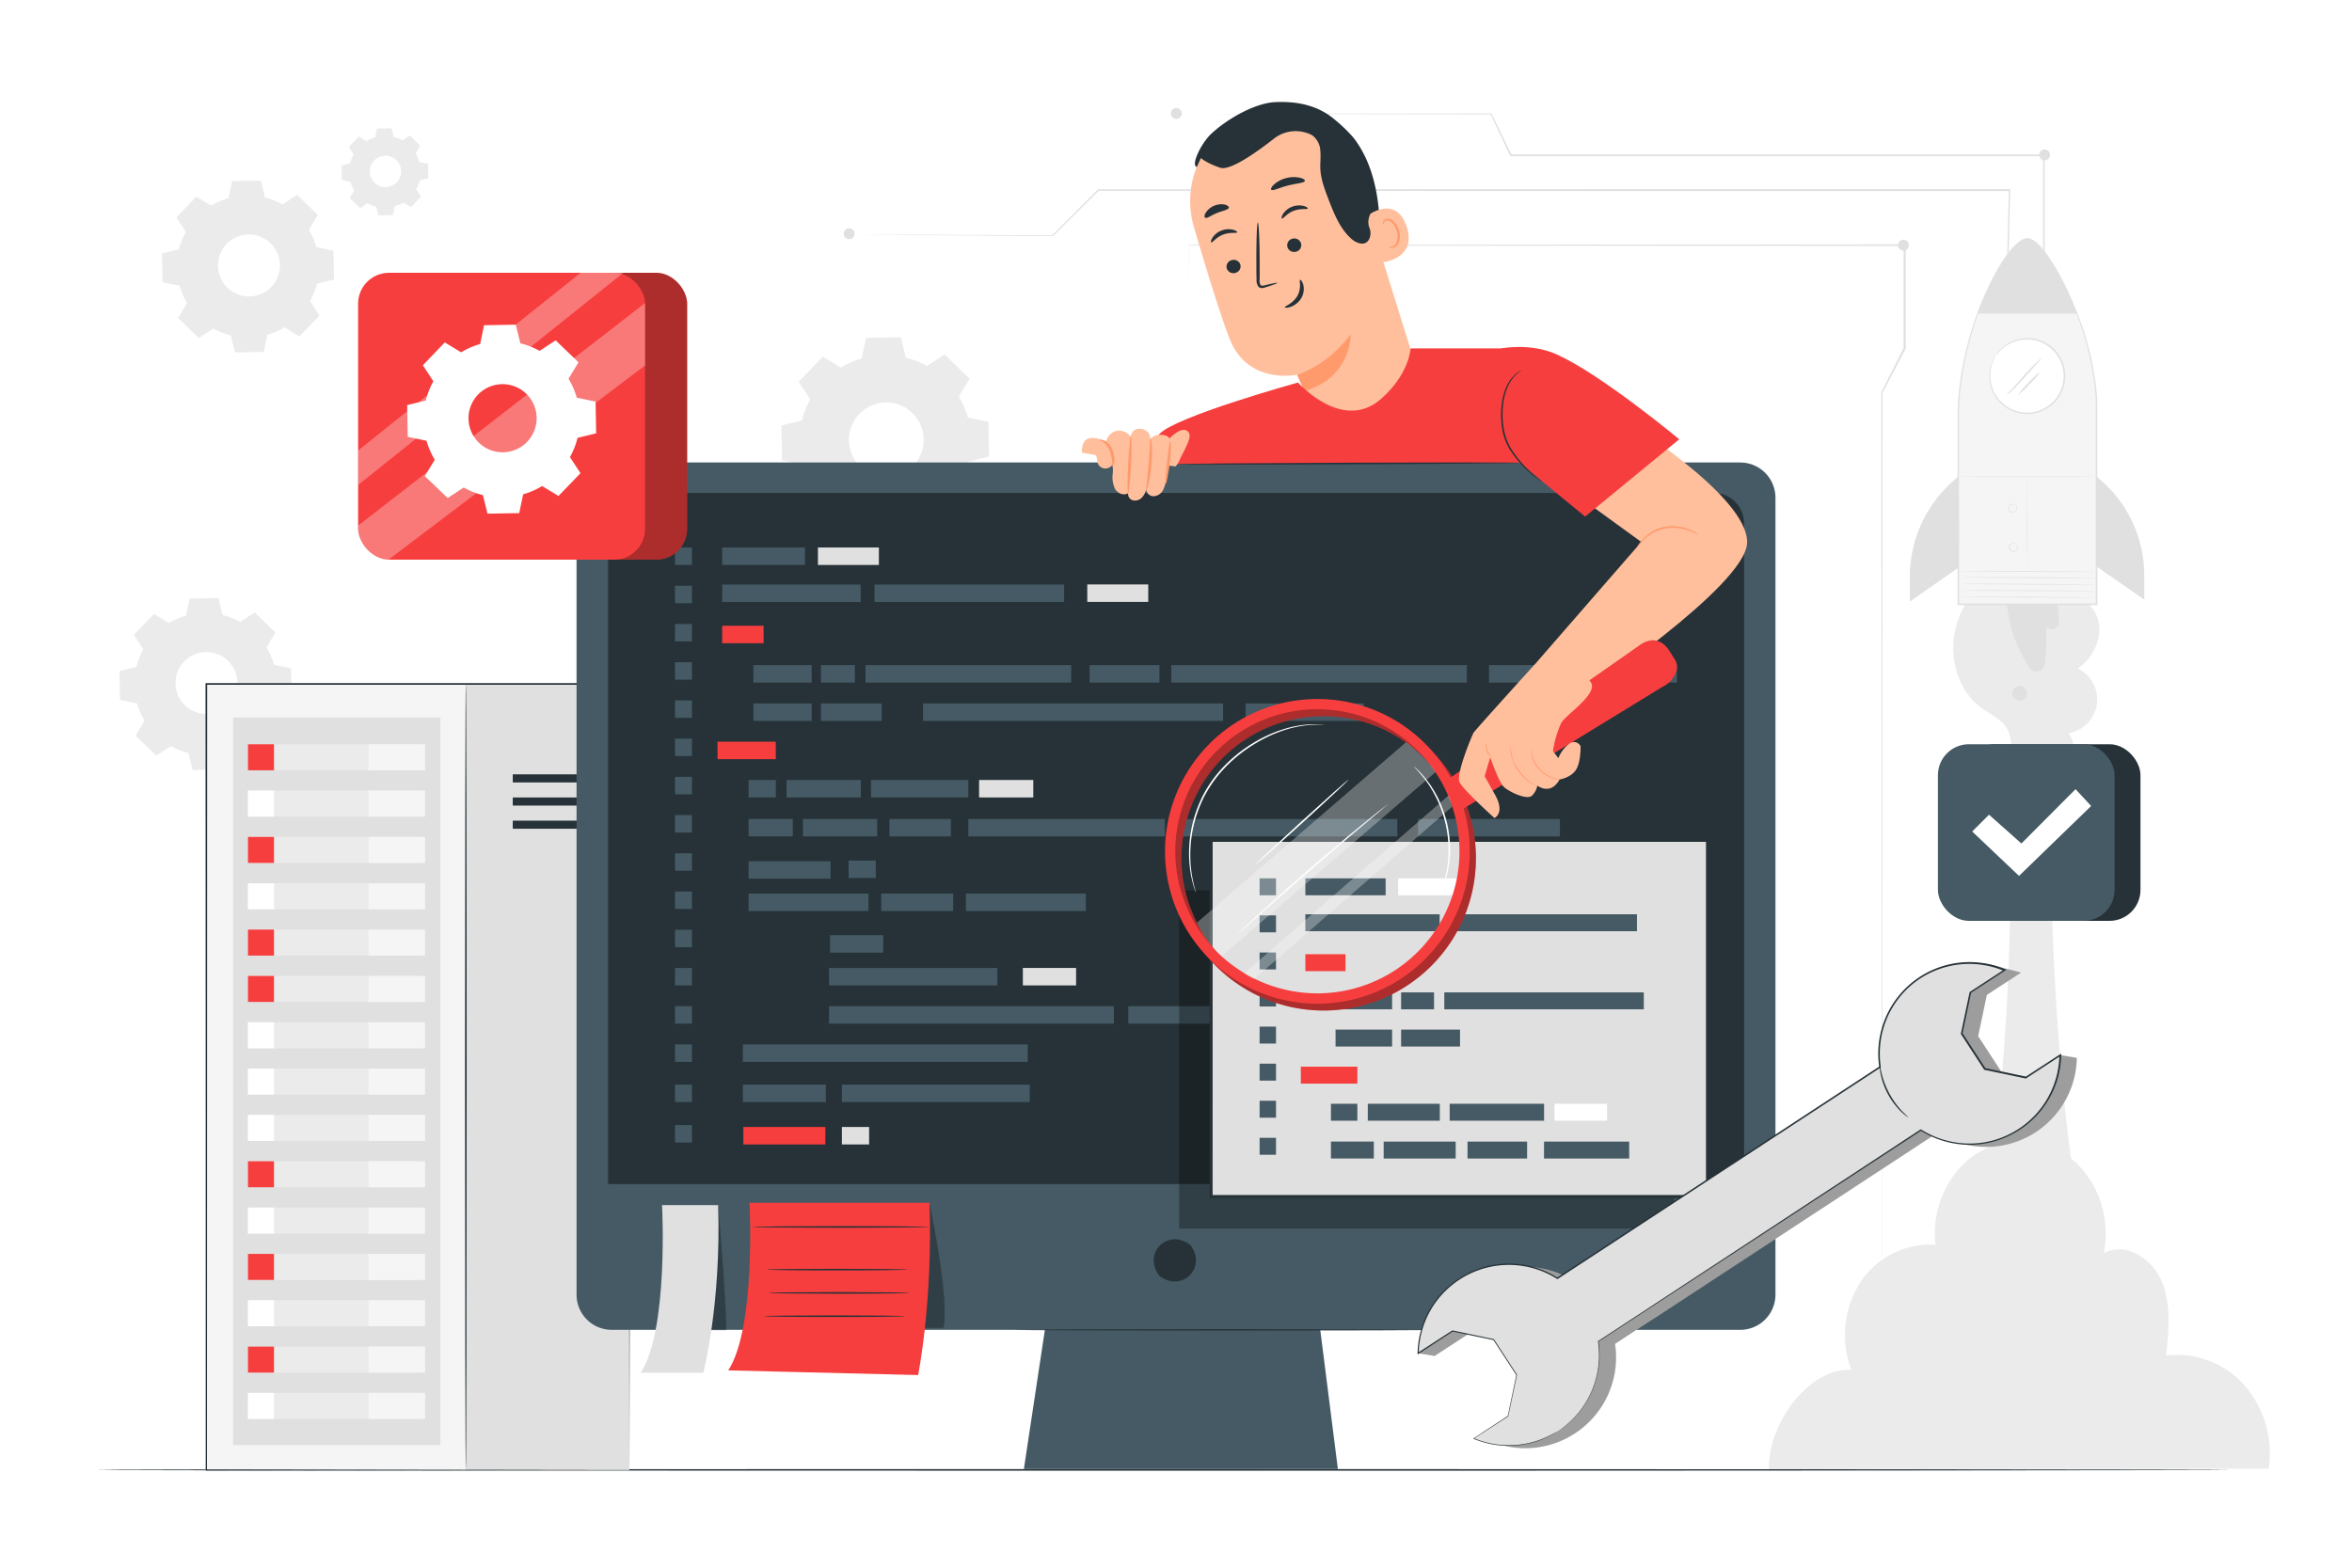 <svg class="animated" id="freepik_stories-software-code-testing" xmlns="http://www.w3.org/2000/svg" viewBox="0 0 750 500" version="1.1" xmlns:xlink="http://www.w3.org/1999/xlink" xmlns:svgjs="http://svgjs.com/svgjs"><style>svg#freepik_stories-software-code-testing:not(.animated) .animable {opacity: 0;}svg#freepik_stories-software-code-testing.animated #freepik--background-complete--inject-49 {animation: 1.5s Infinite  linear floating;animation-delay: 0s;}svg#freepik_stories-software-code-testing.animated #freepik--Settings--inject-49 {animation: 6s Infinite  linear spin;animation-delay: 0s;}            @keyframes floating {                0% {                    opacity: 1;                    transform: translateY(0px);                }                50% {                    transform: translateY(-10px);                }                100% {                    opacity: 1;                    transform: translateY(0px);                }            }                 @keyframes spin {             from {                 transform: rotate(0);               }               to {                 transform: rotate(360deg);               }         }     .animator-hidden { display: none; }</style><g id="freepik--background-complete--inject-49" class="animable" style="transform-origin: 380.952px 251.515px;"><path d="M53.8,198.75a22.55,22.55,0,0,1,5.51-2.39l1.13-5.44,9.2-.17L71,196.16a22.48,22.48,0,0,1,5.58,2.19l4.65-3,6.62,6.4-2.88,4.75a22.49,22.49,0,0,1,2.39,5.5l5.44,1.14.17,9.2-5.41,1.32a22.4,22.4,0,0,1-2.19,5.59l3,4.65L82,240.47l-4.75-2.88a22.87,22.87,0,0,1-5.5,2.39l-1.14,5.44-9.2.16-1.32-5.4a22.43,22.43,0,0,1-5.59-2.2L49.84,241l-6.62-6.39,2.88-4.75a22.94,22.94,0,0,1-2.39-5.51l-5.44-1.13-.16-9.2,5.4-1.33a22.87,22.87,0,0,1,2.19-5.58l-3-4.65,6.39-6.62,4.75,2.88ZM58.71,211a9.87,9.87,0,1,0,14-.24A9.87,9.87,0,0,0,58.71,211Z" style="fill: rgb(235, 235, 235); transform-origin: 65.54px 218.165px;" id="elguz66tvribs" class="animable"></path><path d="M67.35,65.58a22.55,22.55,0,0,1,5.51-2.39L74,57.74l9.2-.16L84.52,63a22.9,22.9,0,0,1,5.58,2.2l4.65-3.05,6.62,6.4-2.88,4.75a22.49,22.49,0,0,1,2.39,5.5l5.45,1.14.16,9.2-5.41,1.32A22.18,22.18,0,0,1,98.89,96l3,4.66-6.4,6.62-4.75-2.89a22.11,22.11,0,0,1-5.5,2.39l-1.14,5.45-9.2.16L73.63,107a22.82,22.82,0,0,1-5.59-2.2l-4.65,3-6.62-6.39,2.89-4.76a22.52,22.52,0,0,1-2.4-5.5l-5.44-1.13-.16-9.2,5.4-1.33A22.36,22.36,0,0,1,59.26,74l-3-4.65L62.6,62.7l4.75,2.88Zm4.91,12.26a9.87,9.87,0,1,0,14-.25A9.86,9.86,0,0,0,72.26,77.84Z" style="fill: rgb(235, 235, 235); transform-origin: 79.075px 84.985px;" id="elwupkk2te4dl" class="animable"></path><path d="M268.14,117.23a27.08,27.08,0,0,1,6.64-2.89l1.37-6.58,11.11-.19,1.6,6.52a27.16,27.16,0,0,1,6.74,2.65l5.62-3.68,8,7.72-3.48,5.74a27.47,27.47,0,0,1,2.89,6.64l6.57,1.37.2,11.11-6.53,1.6a26.78,26.78,0,0,1-2.65,6.74l3.68,5.62-7.71,8-5.74-3.48a27.54,27.54,0,0,1-6.65,2.89l-1.37,6.57-11.11.2-1.6-6.53a27.08,27.08,0,0,1-6.74-2.65l-5.61,3.68-8-7.72,3.48-5.74a26.92,26.92,0,0,1-2.89-6.64l-6.58-1.37-.19-11.11,6.52-1.6a27.87,27.87,0,0,1,2.65-6.74l-3.68-5.61,7.72-8,5.74,3.49ZM274.06,132a11.92,11.92,0,1,0,16.86-.29A11.93,11.93,0,0,0,274.06,132Z" style="fill: rgb(235, 235, 235); transform-origin: 282.295px 140.675px;" id="el8atn4lsz4j7" class="animable"></path><path d="M116.84,45a10.93,10.93,0,0,1,2.79-1.21L120.2,41l4.65-.08.67,2.73a11.49,11.49,0,0,1,2.82,1.11l2.35-1.54L134,46.48l-1.46,2.41a11.22,11.22,0,0,1,1.21,2.78l2.75.57.08,4.65-2.73.67a11.19,11.19,0,0,1-1.11,2.82l1.54,2.36-3.23,3.34-2.4-1.46a11,11,0,0,1-2.78,1.21l-.57,2.76-4.66.08L120,65.94a11.49,11.49,0,0,1-2.82-1.11l-2.35,1.54-3.35-3.23L113,60.73A11.61,11.61,0,0,1,111.74,58L109,57.38l-.08-4.65,2.73-.67a11.19,11.19,0,0,1,1.11-2.82l-1.54-2.36,3.23-3.34,2.4,1.46Zm2.48,6.19a5,5,0,1,0,7.06-.12A5,5,0,0,0,119.32,51.19Z" style="fill: rgb(235, 235, 235); transform-origin: 122.75px 54.795px;" id="elf5tbks639ei" class="animable"></path><path d="M608.72,78.2A1.74,1.74,0,1,1,607,76.46,1.74,1.74,0,0,1,608.72,78.2Z" style="fill: rgb(224, 224, 224); fill-rule: evenodd; transform-origin: 606.98px 78.2px;" id="el1fbb2tj3hep" class="animable"></path><path d="M653.73,49.39A1.74,1.74,0,1,1,652,47.66,1.73,1.73,0,0,1,653.73,49.39Z" style="fill: rgb(224, 224, 224); fill-rule: evenodd; transform-origin: 651.99px 49.4px;" id="elw4pyx07yiwc" class="animable"></path><path d="M600.07,401s0-.48,0-1.41,0-2.32,0-4.13c0-3.64,0-9,0-15.9,0-13.84,0-33.88-.08-58.72,0-49.71,0-118.65-.08-195.62v-.06l0-.06c2.25-4.47,4.68-9.28,7.11-14.12l0,.12V78.2l.26.25-228.27-.14.11-.11c0,10.56,0,18.67,0,24.14q0,4.09,0,6.2c0,1.39,0,2.1,0,2.1s0-.71,0-2.1,0-3.47,0-6.2c0-5.47,0-13.58-.06-24.14v-.12h.12l228.27-.14h.25v.26c0,10.36,0,21,0,31.88v1l0,.06L600.3,125.3l0-.12c0,77-.06,145.91-.08,195.62,0,24.84-.06,44.88-.08,58.72,0,6.91,0,12.26,0,15.9,0,1.81,0,3.2,0,4.13S600.07,401,600.07,401Z" style="fill: rgb(224, 224, 224); transform-origin: 493.355px 239.47px;" id="elc9tudmnnv3c" class="animable"></path><path d="M644.9,203.26s0-.51,0-1.5-.05-2.46-.09-4.38c-.07-3.85-.17-9.5-.3-16.75-.23-14.51-.56-35.39-1-60.91v0l0,0q3.81-10.16,8-21.32l0,.08c0-14.93,0-31.46,0-48.93l.25.25h-64l-106,0h-.14l-.07-.13-6.29-13.31.2.12-71.6-.09-20-.06-5.25,0-1.8,0s.61,0,1.8,0l5.25,0,20-.06,71.6-.09h.13l.06.12L482,49.39l-.21-.13,106,0H652v.25c0,17.47,0,34,0,48.93v0l0,0-8,21.3v-.08c.33,25.53.6,46.41.79,60.92.08,7.25.15,12.9.19,16.75q0,2.88,0,4.38C644.92,202.75,644.9,203.26,644.9,203.26Z" style="fill: rgb(224, 224, 224); transform-origin: 514.405px 119.72px;" id="elcnredpyz5uc" class="animable"></path><path d="M632.43,214.44s0-.56-.07-1.66-.07-2.73-.13-4.85c-.1-4.28-.25-10.56-.45-18.62-.37-16.15-.9-39.43-1.55-68v0l0,0,9.4-22v.08c.29-12,.61-25,.94-38.69l.24.24-110.75,0-179.81-.07.14-.05L335.78,75.31l0,0h-.07L287,74.94l-13-.14-3.36,0-1.13,0,1.13,0H274l13,0,48.63.27-.12,0q6.82-6.84,14.59-14.62l.05-.06h.08l179.81-.07,110.75,0h.24v.25c-.34,13.64-.68,26.65-1,38.69v0l0,0c-3.29,7.68-6.45,15-9.44,22l0-.08c.58,28.58,1,51.87,1.37,68,.15,8.06.27,14.34.35,18.62,0,2.12.06,3.75.07,4.85S632.43,214.44,632.43,214.44Z" style="fill: rgb(224, 224, 224); transform-origin: 455.27px 137.38px;" id="el7hhxks1nvpg" class="animable"></path><path d="M272.51,74.55a1.74,1.74,0,1,1-1.74-1.74A1.73,1.73,0,0,1,272.51,74.55Z" style="fill: rgb(224, 224, 224); fill-rule: evenodd; transform-origin: 270.77px 74.55px;" id="el7y08qd4bvoy" class="animable"></path><path d="M376.84,36.18a1.74,1.74,0,1,1-1.74-1.74A1.74,1.74,0,0,1,376.84,36.18Z" style="fill: rgb(224, 224, 224); fill-rule: evenodd; transform-origin: 375.1px 36.18px;" id="el8jzyg6bwsak" class="animable"></path><path d="M665.64,397.7H629.29c10.64-36.18,13.06-104,11.28-148.93h13.37C653.24,293.54,656.47,361,665.64,397.7Z" style="fill: rgb(235, 235, 235); transform-origin: 647.465px 323.235px;" id="elhosapb5vfvm" class="animable"></path><path d="M715.61,441.7a28.94,28.94,0,0,0-24.89-9.4c.87-8,1.67-16.51-1.49-23.84s-11.83-12.57-18.43-8.68c2.44-11.09-1.84-23.54-10.42-30.28a26.41,26.41,0,0,0-30.08-1.56c-9.15,5.83-14.53,17.78-13.09,29.07a26.69,26.69,0,0,0-23.91,11.85,31.09,31.09,0,0,0-2.92,28.06c-13.61-.73-26.59,17.08-26.32,31.67l159.37-.19A33.12,33.12,0,0,0,715.61,441.7Z" style="fill: rgb(235, 235, 235); transform-origin: 643.925px 416.283px;" id="elnmdm7ac1fqk" class="animable"></path><path d="M635.39,182.1l30.68,10.58c6.77,6.95,2.22,16.76-3.5,20.53a10.93,10.93,0,0,1-2.9,20.62,9.78,9.78,0,1,1-17.26,8.95c-1.29-3.39-.68-7.39-2.5-10.52-1.72-2.93-5.11-4.34-7.88-6.32-6.86-4.9-10-14-9-22.37S629,187.63,635.39,182.1Z" style="fill: rgb(235, 235, 235); transform-origin: 646.151px 215.568px;" id="elqsjuzooy9d" class="animable"></path><path d="M654.87,189.05a24.53,24.53,0,0,1,1.66,9.51,2.2,2.2,0,0,1-4,1.19l0,0a90.91,90.91,0,0,1-.39,11.9,2.71,2.71,0,0,1-4.94,1.28,41.56,41.56,0,0,1-7-28.37Z" style="fill: rgb(224, 224, 224); transform-origin: 648.226px 199.338px;" id="elg1yep4wu4nn" class="animable"></path><path d="M624.44,152.06l-.17.13A40.86,40.86,0,0,0,609,184.08v7.77l15.43-10.73Z" style="fill: rgb(224, 224, 224); transform-origin: 616.72px 171.955px;" id="elpafx4a0irl" class="animable"></path><path d="M668.52,152l.17.13a40.3,40.3,0,0,1,15.07,31.44v7.67l-15.24-10.57Z" style="fill: rgb(224, 224, 224); transform-origin: 676.14px 171.62px;" id="elefjryy5zh16" class="animable"></path><path d="M646.45,75.94c3.49,0,9.91,9,15.87,24.09a89.6,89.6,0,0,1,6.19,27.79l0,64.86H624.46l0-58.86A90.46,90.46,0,0,1,626,116.7,108.76,108.76,0,0,1,630.59,100C636.18,84.9,643,76,646.45,75.94" style="fill: rgb(245, 245, 245); transform-origin: 646.484px 134.31px;" id="els0gyiwii6ip" class="animable"></path><line x1="668.54" y1="182.4" x2="624.9" y2="182.16" style="fill: rgb(245, 245, 245); transform-origin: 646.72px 182.28px;" id="eld3tio4cchp" class="animable"></line><path d="M624.9,182.16c0,.07,9.77.17,21.82.24s21.82.06,21.82,0-9.77-.17-21.82-.23S624.9,182.1,624.9,182.16Z" style="fill: rgb(224, 224, 224); transform-origin: 646.72px 182.284px;" id="elfx5kdomvq8t" class="animable"></path><line x1="668.73" y1="184.37" x2="625.09" y2="184.13" style="fill: rgb(245, 245, 245); transform-origin: 646.91px 184.25px;" id="el50df9nugxkv" class="animable"></line><path d="M625.09,184.13c0,.06,9.77.17,21.82.23s21.82.07,21.82,0-9.76-.17-21.82-.24S625.09,184.07,625.09,184.13Z" style="fill: rgb(224, 224, 224); transform-origin: 646.91px 184.242px;" id="ell6tezg7wr0s" class="animable"></path><line x1="668.7" y1="186.44" x2="625.06" y2="186.2" style="fill: rgb(245, 245, 245); transform-origin: 646.88px 186.32px;" id="elwjte53t84ek" class="animable"></line><path d="M625.06,186.2c0,.07,9.77.17,21.82.24s21.82.06,21.82,0-9.77-.17-21.82-.23S625.06,186.14,625.06,186.2Z" style="fill: rgb(224, 224, 224); transform-origin: 646.88px 186.324px;" id="elrdizba51v7" class="animable"></path><line x1="668.67" y1="188.51" x2="625.03" y2="188.28" style="fill: rgb(245, 245, 245); transform-origin: 646.85px 188.395px;" id="elj5i9ep0zcpm" class="animable"></line><path d="M625,188.28c0,.06,9.77.17,21.81.23s21.83.07,21.83,0-9.77-.16-21.82-.23S625,188.21,625,188.28Z" style="fill: rgb(224, 224, 224); transform-origin: 646.82px 188.393px;" id="elfsqarx1sc3" class="animable"></path><line x1="668.63" y1="190.59" x2="624.99" y2="190.35" style="fill: rgb(245, 245, 245); transform-origin: 646.81px 190.47px;" id="elycnyvn6iztj" class="animable"></line><path d="M625,190.35c0,.07,9.77.17,21.82.24s21.82.06,21.82,0-9.76-.17-21.82-.24S625,190.29,625,190.35Z" style="fill: rgb(224, 224, 224); transform-origin: 646.82px 190.47px;" id="el5wu4n8xt176" class="animable"></path><path d="M646.39,152.1a2.8,2.8,0,0,0,0,.3,7.88,7.88,0,0,0-.06.88c0,.76,0,1.87,0,3.23,0,2.73,0,6.5,0,10.66s.11,7.94.17,10.66c0,1.35.06,2.45.08,3.24q0,.54,0,.87a1.3,1.3,0,0,0,0,.31,1.92,1.92,0,0,0,0-.31c0-.22,0-.51,0-.88,0-.79,0-1.88,0-3.23,0-2.75-.06-6.51-.09-10.66s-.08-7.91-.11-10.66c0-1.34,0-2.44,0-3.23,0-.38,0-.68,0-.88A1.17,1.17,0,0,0,646.39,152.1Z" style="fill: rgb(224, 224, 224); transform-origin: 646.458px 167.175px;" id="ellwimgaftbs" class="animable"></path><path d="M624.44,152.06c0,.06,9.78.12,21.85.12s21.86-.05,21.86-.11-9.79-.12-21.86-.12S624.44,152,624.44,152.06Z" style="fill: rgb(224, 224, 224); transform-origin: 646.295px 152.065px;" id="elxnkso64xsb" class="animable"></path><path d="M642.87,173.49s-.07-.1-.27-.2a1.35,1.35,0,0,0-.9-.06,1.32,1.32,0,0,0-1,.92,1.42,1.42,0,0,0,2.11,1.64,1.32,1.32,0,0,0,.66-1.17,1.43,1.43,0,0,0-.29-.86c-.13-.17-.24-.22-.25-.21s.07.09.18.26a1.47,1.47,0,0,1,.19.81,1.17,1.17,0,0,1-.59,1,1.22,1.22,0,0,1-1.8-1.41,1.16,1.16,0,0,1,.81-.81,1.37,1.37,0,0,1,.83,0C642.76,173.44,642.86,173.5,642.87,173.49Z" style="fill: rgb(224, 224, 224); transform-origin: 642.05px 174.595px;" id="elfz8guauyvra" class="animable"></path><path d="M642.63,161s-.07-.1-.27-.19a1.41,1.41,0,0,0-.9-.07,1.33,1.33,0,0,0-1,.92,1.49,1.49,0,0,0,.47,1.57,1.51,1.51,0,0,0,1.63.08,1.39,1.39,0,0,0,.37-2c-.13-.17-.24-.23-.25-.22s.08.1.18.27a1.43,1.43,0,0,1,.19.8,1.14,1.14,0,0,1-.59,1,1.22,1.22,0,0,1-1.8-1.4,1.17,1.17,0,0,1,.81-.82,1.55,1.55,0,0,1,.83,0C642.52,160.9,642.62,161,642.63,161Z" style="fill: rgb(224, 224, 224); transform-origin: 641.8px 162.104px;" id="elt71dzvj24ph" class="animable"></path><path d="M645.27,219.18a2.33,2.33,0,1,1-.15-.09" style="fill: rgb(224, 224, 224); transform-origin: 643.997px 221.132px;" id="elawjizb4m12" class="animable"></path><path d="M636.47,113.42a11.9,11.9,0,1,0,16.5-3.33A11.9,11.9,0,0,0,636.47,113.42Z" style="fill: rgb(255, 255, 255); transform-origin: 646.384px 120.002px;" id="el5mlhoaat5nj" class="animable"></path><path d="M636.47,113.42a25.22,25.22,0,0,1,2-2.14,11.94,11.94,0,0,1,7.18-3,11.68,11.68,0,0,1,10.12,4.76,11.6,11.6,0,0,1,2.26,6.38,11.64,11.64,0,0,1-7.62,11.47,11.09,11.09,0,0,1-3.42.7,10.9,10.9,0,0,1-3.34-.3,11.69,11.69,0,0,1-5.39-3,11.53,11.53,0,0,1-2.92-4.53,11.84,11.84,0,0,1-.05-7.76,21.83,21.83,0,0,1,1.2-2.66,4.13,4.13,0,0,0-.43.63,5.52,5.52,0,0,0-.46.8,8.06,8.06,0,0,0-.5,1.16,12,12,0,0,0,2.86,12.67,12.14,12.14,0,0,0,5.58,3.11,12,12,0,0,0,7-.39,12.06,12.06,0,0,0,8-12,12.24,12.24,0,0,0-2.37-6.64,12.22,12.22,0,0,0-5-3.94,12,12,0,0,0-12.78,2.28,8,8,0,0,0-.87.92,5.7,5.7,0,0,0-.57.73A3.22,3.22,0,0,0,636.47,113.42Z" style="fill: rgb(224, 224, 224); transform-origin: 646.465px 119.936px;" id="eldbtelw84x1t" class="animable"></path><path d="M646.45,75.94c3.49,0,9.91,9,15.87,24.09H630.59C636.18,84.9,643,76,646.45,75.94" style="fill: rgb(224, 224, 224); transform-origin: 646.455px 87.985px;" id="el0fh949kwxnjp" class="animable"></path><path d="M646.45,75.94l-.62.07a5.55,5.55,0,0,0-1.63.79,21.12,21.12,0,0,0-4.73,5.13c-3.5,5-7.56,13-10.85,23.5a107.65,107.65,0,0,0-3.78,17.71,91.55,91.55,0,0,0-.62,10.13c0,3.49,0,7.09,0,10.79,0,14.8,0,31.21,0,48.64V193h44.6v-.25c0-17.44,0-33.85-.06-48.65,0-3.7,0-7.3,0-10.79,0-1.75,0-3.47,0-5.16s-.21-3.36-.4-5a95.41,95.41,0,0,0-3.89-17.68,114.7,114.7,0,0,0-5.6-13.73A74.39,74.39,0,0,0,653.34,82a21.94,21.94,0,0,0-4.65-5.2c-.35-.2-.63-.41-.91-.53a5.75,5.75,0,0,0-.72-.27l-.61-.07s.2,0,.6.12a5.94,5.94,0,0,1,.7.28,8,8,0,0,1,.88.55,22.25,22.25,0,0,1,4.56,5.23,75,75,0,0,1,5.4,9.68,116.68,116.68,0,0,1,5.52,13.73,95.8,95.8,0,0,1,3.81,17.61c.19,1.62.35,3.28.38,5v5.15q0,5.23,0,10.79c0,14.81,0,31.21,0,48.65l.26-.26H624.46l.25.26c0-17.43,0-33.84-.05-48.64,0-3.7,0-7.3,0-10.79a91.24,91.24,0,0,1,.59-10.09,107.37,107.37,0,0,1,3.7-17.65C632.18,95,636.19,87,639.62,82a21.89,21.89,0,0,1,4.63-5.17,5.76,5.76,0,0,1,1.59-.81Z" style="fill: rgb(224, 224, 224); transform-origin: 646.52px 134.465px;" id="elsqu1tx20f9" class="animable"></path><path d="M639.88,126.08a9.84,9.84,0,0,0,1.8-1.59c1.05-1,2.45-2.54,4-4.21l3.84-4.31a12.32,12.32,0,0,0,1.53-1.84,9.91,9.91,0,0,0-1.79,1.59c-1.06,1-2.46,2.53-4,4.21l-3.84,4.31A12.52,12.52,0,0,0,639.88,126.08Z" style="fill: rgb(224, 224, 224); transform-origin: 645.465px 120.105px;" id="elvxv05xhxqla" class="animable"></path><path d="M643.38,126.1a27.27,27.27,0,0,0,3.83-3.6,26.26,26.26,0,0,0,3.45-4,27.46,27.46,0,0,0-3.83,3.6A26.54,26.54,0,0,0,643.38,126.1Z" style="fill: rgb(224, 224, 224); transform-origin: 647.02px 122.3px;" id="elt0ls3ro6hdc" class="animable"></path></g><g id="freepik--Floor--inject-49" class="animable" style="transform-origin: 371px 468.805px;"><path d="M711.52,468.8c0,.15-152.47.27-340.5.27S30.48,469,30.48,468.8s152.44-.26,340.54-.26S711.52,468.66,711.52,468.8Z" style="fill: rgb(38, 50, 56); transform-origin: 371px 468.805px;" id="eltw7c429d8jm" class="animable"></path></g><g id="freepik--OK--inject-49" class="animable" style="transform-origin: 650.255px 265.535px;"><rect x="626.22" y="237.37" width="56.33" height="56.33" rx="9.87" style="fill: rgb(38, 50, 56); transform-origin: 654.385px 265.535px;" id="elc82pj2weutb" class="animable"></rect><rect x="617.96" y="237.37" width="56.33" height="56.33" rx="9.87" style="fill: rgb(69, 90, 100); transform-origin: 646.125px 265.535px;" id="el97tpe35p4la" class="animable"></rect><polygon points="628.89 265.2 634.25 259.84 644.58 269.03 661.84 251.7 666.82 257.06 643.82 279.36 628.89 265.2" style="fill: rgb(255, 255, 255); transform-origin: 647.855px 265.53px;" id="elyscu6hlyqtq" class="animable"></polygon></g><g id="freepik--Plant--inject-49" class="animable animator-hidden" style="transform-origin: 646.6px 437.81px;"><path d="M646.56,407.79a11.29,11.29,0,0,1,5.83,6.6,19.88,19.88,0,0,1,.77,8.94c-.66,5.8-3.95,11.66-7.5,16.3-4.89-4.27-6-11.7-6.35-15.51-.52-6,2.18-17.22,7.25-16.33" style="fill: #F73E3E; transform-origin: 646.303px 423.685px;" id="el84tqy026n2r" class="animable"></path><path d="M651.33,449.2a9.62,9.62,0,0,1,3.1-9.12,12.75,12.75,0,0,1,9.4-2.93A5.36,5.36,0,0,1,668,439a4.1,4.1,0,0,1,.06,4.16,8.34,8.34,0,0,1-3.07,3c-4.24,2.65-8.82,4.45-13.61,3" style="fill: #F73E3E; transform-origin: 659.871px 443.385px;" id="el0fw7led4lvkl" class="animable"></path><path d="M645.07,467a7.12,7.12,0,0,1,.17-1.19c.16-.84.36-1.92.59-3.22a33.78,33.78,0,0,1,3.33-10.3,20.49,20.49,0,0,1,7.39-7.84,13.94,13.94,0,0,1,3-1.34c.37-.12.67-.17.86-.22a1,1,0,0,1,.31,0,22.13,22.13,0,0,0-4,1.85,21.31,21.31,0,0,0-7.17,7.8,36.19,36.19,0,0,0-3.4,10.15c-.3,1.35-.54,2.44-.72,3.19A6.59,6.59,0,0,1,645.07,467Z" style="fill: rgb(38, 50, 56); transform-origin: 652.895px 454.939px;" id="el1k929hubjdjh" class="animable"></path><path d="M645.25,416.51a1.65,1.65,0,0,1,.06.52c0,.38.06.88.09,1.49.07,1.3.15,3.18.22,5.5.15,4.65.27,11.08.24,18.17s-.2,13.53-.39,18.17c-.1,2.33-.19,4.21-.27,5.5,0,.62-.08,1.11-.1,1.5a2,2,0,0,1-.07.52,3,3,0,0,1,0-.52c0-.39,0-.89,0-1.5,0-1.35.08-3.22.14-5.51.11-4.64.24-11.06.27-18.16s0-13.51-.12-18.16c0-2.28-.06-4.15-.08-5.5,0-.62,0-1.11,0-1.5A3,3,0,0,1,645.25,416.51Z" style="fill: rgb(38, 50, 56); transform-origin: 645.442px 442.195px;" id="el1d62vf34xk1" class="animable"></path><path d="M642.88,452.73a22.42,22.42,0,0,0-12.25-16.43c-1.63-.78-3.76-1.3-5.1-.08s-1,3.4-.39,5.09a19.17,19.17,0,0,0,17.63,11.9" style="fill: #F73E3E; transform-origin: 633.742px 444.352px;" id="elqjingfjj1d" class="animable"></path><path d="M631.42,441.8a5.72,5.72,0,0,1,1,.45,10.93,10.93,0,0,1,1.17.63,17.26,17.26,0,0,1,1.49.93,19.18,19.18,0,0,1,1.71,1.29,20.65,20.65,0,0,1,1.81,1.64,24.88,24.88,0,0,1,3.45,4.44,24.64,24.64,0,0,1,2.28,5.14,22,22,0,0,1,.57,2.38,16,16,0,0,1,.29,2.12c.09.65.06,1.24.09,1.76a10.53,10.53,0,0,1,0,1.32,6.2,6.2,0,0,1-.13,1.13c-.1,0,.07-1.62-.21-4.18-.09-.64-.17-1.34-.34-2.08a22,22,0,0,0-.61-2.34,25.07,25.07,0,0,0-2.26-5,25.53,25.53,0,0,0-3.37-4.38,22.24,22.24,0,0,0-1.76-1.66,19,19,0,0,0-1.65-1.3C632.85,442.55,631.38,441.88,631.42,441.8Z" style="fill: rgb(38, 50, 56); transform-origin: 638.36px 453.415px;" id="elpbgxq12r4mo" class="animable"></path></g><g id="freepik--Server--inject-49" class="animable" style="transform-origin: 133.25px 343.46px;"><rect x="96.16" y="218.17" width="104.54" height="250.7" style="fill: rgb(224, 224, 224); transform-origin: 148.43px 343.52px;" id="el45dlrldgrlj" class="animable"></rect><rect x="65.78" y="218.17" width="82.65" height="250.7" style="fill: rgb(245, 245, 245); transform-origin: 107.105px 343.52px;" id="elacj7puth2os" class="animable"></rect><path d="M148.55,468.68c-.14,0-.26-56.14-.26-125.39s.12-125.4.26-125.4.26,56.14.26,125.4S148.7,468.68,148.55,468.68Z" style="fill: rgb(38, 50, 56); transform-origin: 148.55px 343.285px;" id="el5tum1in7ob8" class="animable"></path><rect x="163.51" y="246.97" width="25.04" height="2.58" style="fill: rgb(38, 50, 56); transform-origin: 176.03px 248.26px;" id="elkh7rebauww" class="animable"></rect><rect x="163.51" y="254.35" width="25.04" height="2.58" style="fill: rgb(38, 50, 56); transform-origin: 176.03px 255.64px;" id="ell0xpo5mqy6" class="animable"></rect><rect x="163.51" y="261.74" width="25.04" height="2.58" style="fill: rgb(38, 50, 56); transform-origin: 176.03px 263.03px;" id="el0r8w11agelgm" class="animable"></rect><rect x="74.32" y="228.83" width="66.12" height="232.08" style="fill: rgb(224, 224, 224); transform-origin: 107.38px 344.87px;" id="ellkaaiymjg4b" class="animable"></rect><rect x="79.07" y="237.38" width="54.78" height="8.3" style="fill: rgb(235, 235, 235); transform-origin: 106.46px 241.53px;" id="elod1etxjr25" class="animable"></rect><rect x="79.07" y="237.38" width="8.3" height="8.3" style="fill: #F73E3E; transform-origin: 83.22px 241.53px;" id="elewook8txtno" class="animable"></rect><rect x="117.51" y="237.38" width="18.04" height="8.3" style="fill: rgb(245, 245, 245); transform-origin: 126.53px 241.53px;" id="elfvy1rttmzn" class="animable"></rect><rect x="79.07" y="252.15" width="54.78" height="8.3" style="fill: rgb(235, 235, 235); transform-origin: 106.46px 256.3px;" id="eluraoptt3d4n" class="animable"></rect><rect x="79.07" y="252.15" width="8.3" height="8.3" style="fill: rgb(255, 255, 255); transform-origin: 83.22px 256.3px;" id="el10xlbkhswh3h" class="animable"></rect><rect x="117.51" y="252.15" width="18.04" height="8.3" style="fill: rgb(245, 245, 245); transform-origin: 126.53px 256.3px;" id="eldgnx5dwf9i6" class="animable"></rect><rect x="79.07" y="266.93" width="54.78" height="8.3" style="fill: rgb(235, 235, 235); transform-origin: 106.46px 271.08px;" id="elmka6bwp7vvc" class="animable"></rect><rect x="79.07" y="266.93" width="8.3" height="8.3" style="fill: #F73E3E; transform-origin: 83.22px 271.08px;" id="elj4y7jv54of" class="animable"></rect><rect x="117.51" y="266.93" width="18.04" height="8.3" style="fill: rgb(245, 245, 245); transform-origin: 126.53px 271.08px;" id="el5f457t8hgcm" class="animable"></rect><rect x="79.07" y="281.71" width="54.78" height="8.3" style="fill: rgb(235, 235, 235); transform-origin: 106.46px 285.86px;" id="eloo6oordf5ic" class="animable"></rect><rect x="79.07" y="281.71" width="8.3" height="8.3" style="fill: rgb(255, 255, 255); transform-origin: 83.22px 285.86px;" id="elp2erq448eyo" class="animable"></rect><rect x="117.51" y="281.71" width="18.04" height="8.3" style="fill: rgb(245, 245, 245); transform-origin: 126.53px 285.86px;" id="el1u2iseqwqtk" class="animable"></rect><rect x="79.07" y="296.48" width="54.78" height="8.3" style="fill: rgb(235, 235, 235); transform-origin: 106.46px 300.63px;" id="elce0fxgpe7bw" class="animable"></rect><rect x="79.07" y="296.48" width="8.3" height="8.3" style="fill: #F73E3E; transform-origin: 83.22px 300.63px;" id="elnq4ri9wmmvr" class="animable"></rect><rect x="117.51" y="296.48" width="18.04" height="8.3" style="fill: rgb(245, 245, 245); transform-origin: 126.53px 300.63px;" id="elaijloan36z7" class="animable"></rect><rect x="79.07" y="311.26" width="54.78" height="8.3" style="fill: rgb(235, 235, 235); transform-origin: 106.46px 315.41px;" id="eleikm5vsgrto" class="animable"></rect><rect x="79.07" y="311.26" width="8.3" height="8.3" style="fill: #F73E3E; transform-origin: 83.22px 315.41px;" id="elv3ivtue4rma" class="animable"></rect><rect x="117.51" y="311.26" width="18.04" height="8.3" style="fill: rgb(245, 245, 245); transform-origin: 126.53px 315.41px;" id="elyxyn91jy3pc" class="animable"></rect><rect x="79.07" y="326.04" width="54.78" height="8.3" style="fill: rgb(235, 235, 235); transform-origin: 106.46px 330.19px;" id="ele9lulqrzurr" class="animable"></rect><rect x="79.07" y="326.04" width="8.3" height="8.3" style="fill: rgb(255, 255, 255); transform-origin: 83.22px 330.19px;" id="elm4mkupaquw8" class="animable"></rect><rect x="117.51" y="326.04" width="18.04" height="8.3" style="fill: rgb(245, 245, 245); transform-origin: 126.53px 330.19px;" id="el3ncus95likw" class="animable"></rect><rect x="79.07" y="340.81" width="54.78" height="8.3" style="fill: rgb(235, 235, 235); transform-origin: 106.46px 344.96px;" id="elpmo0xfu3zi" class="animable"></rect><rect x="79.07" y="340.81" width="8.3" height="8.3" style="fill: rgb(255, 255, 255); transform-origin: 83.22px 344.96px;" id="el65bu84pyxjk" class="animable"></rect><rect x="117.51" y="340.81" width="18.04" height="8.3" style="fill: rgb(245, 245, 245); transform-origin: 126.53px 344.96px;" id="el99olbqis3yu" class="animable"></rect><rect x="79.07" y="355.59" width="54.78" height="8.3" style="fill: rgb(235, 235, 235); transform-origin: 106.46px 359.74px;" id="elhf45opdjit4" class="animable"></rect><rect x="79.07" y="355.59" width="8.3" height="8.3" style="fill: rgb(255, 255, 255); transform-origin: 83.22px 359.74px;" id="elt56ymkulw4" class="animable"></rect><rect x="117.51" y="355.59" width="18.04" height="8.3" style="fill: rgb(245, 245, 245); transform-origin: 126.53px 359.74px;" id="elcvod5n0u7wr" class="animable"></rect><rect x="79.07" y="370.37" width="54.78" height="8.3" style="fill: rgb(235, 235, 235); transform-origin: 106.46px 374.52px;" id="elfn58d19j44d" class="animable"></rect><rect x="79.07" y="370.37" width="8.3" height="8.3" style="fill: #F73E3E; transform-origin: 83.22px 374.52px;" id="el6zrim551pj9" class="animable"></rect><rect x="117.51" y="370.37" width="18.04" height="8.3" style="fill: rgb(245, 245, 245); transform-origin: 126.53px 374.52px;" id="elm3igdjmnn4" class="animable"></rect><rect x="79.07" y="385.15" width="54.78" height="8.3" style="fill: rgb(235, 235, 235); transform-origin: 106.46px 389.3px;" id="elb812cxg9qz9" class="animable"></rect><rect x="79.07" y="385.15" width="8.3" height="8.3" style="fill: rgb(255, 255, 255); transform-origin: 83.22px 389.3px;" id="eljh76mrlc0p" class="animable"></rect><rect x="117.51" y="385.15" width="18.04" height="8.3" style="fill: rgb(245, 245, 245); transform-origin: 126.53px 389.3px;" id="elqkrg7zq787" class="animable"></rect><rect x="79.07" y="399.92" width="54.78" height="8.3" style="fill: rgb(235, 235, 235); transform-origin: 106.46px 404.07px;" id="el8x41sb3400r" class="animable"></rect><rect x="79.07" y="399.92" width="8.3" height="8.3" style="fill: #F73E3E; transform-origin: 83.22px 404.07px;" id="el6innc96ykew" class="animable"></rect><rect x="117.51" y="399.92" width="18.04" height="8.3" style="fill: rgb(245, 245, 245); transform-origin: 126.53px 404.07px;" id="elx8rk56qcqxb" class="animable"></rect><rect x="79.07" y="414.7" width="54.78" height="8.3" style="fill: rgb(235, 235, 235); transform-origin: 106.46px 418.85px;" id="el68vrwizg1a" class="animable"></rect><rect x="79.07" y="414.7" width="8.3" height="8.3" style="fill: rgb(255, 255, 255); transform-origin: 83.22px 418.85px;" id="eltn4yvpa020g" class="animable"></rect><rect x="117.51" y="414.7" width="18.04" height="8.3" style="fill: rgb(245, 245, 245); transform-origin: 126.53px 418.85px;" id="elvdjhibl4aw" class="animable"></rect><rect x="79.07" y="429.48" width="54.78" height="8.3" style="fill: rgb(235, 235, 235); transform-origin: 106.46px 433.63px;" id="elv1ham6x872" class="animable"></rect><rect x="79.07" y="429.48" width="8.3" height="8.3" style="fill: #F73E3E; transform-origin: 83.22px 433.63px;" id="el61xsecu2ep6" class="animable"></rect><rect x="117.51" y="429.48" width="18.04" height="8.3" style="fill: rgb(245, 245, 245); transform-origin: 126.53px 433.63px;" id="elaij21zg99l4" class="animable"></rect><rect x="79.07" y="444.25" width="54.78" height="8.3" style="fill: rgb(235, 235, 235); transform-origin: 106.46px 448.4px;" id="el90obm3us2u9" class="animable"></rect><rect x="79.07" y="444.25" width="8.3" height="8.3" style="fill: rgb(255, 255, 255); transform-origin: 83.22px 448.4px;" id="elpawy1zfoun" class="animable"></rect><rect x="117.51" y="444.25" width="18.04" height="8.3" style="fill: rgb(245, 245, 245); transform-origin: 126.53px 448.4px;" id="eleiwwc49ae2" class="animable"></rect><path d="M200.7,468.87c0-2.23-.1-104.1-.24-250.7l.24.24-134.9,0h0l.26-.26c0,96.24-.05,184.24-.06,250.7l-.2-.2,134.92.2-134.92.19h-.2v-.2c0-66.46,0-154.46-.06-250.7v-.26h.28l134.9,0h.24v.24c0,73.36-.08,136.06-.11,180.43C200.75,442.81,200.7,467.76,200.7,468.87Z" style="fill: rgb(38, 50, 56); transform-origin: 133.25px 343.46px;" id="elvxk8z5e9i0f" class="animable"></path></g><g id="freepik--Character--inject-49" class="animable" style="transform-origin: 375px 250.533px;"><path d="M554.92,147.51H195.08a11.23,11.23,0,0,0-11.23,11.23V412.91a11.23,11.23,0,0,0,11.23,11.23H333.19l-6.7,44.4H426.62L421,424.14H554.92a11.23,11.23,0,0,0,11.23-11.23V158.74A11.23,11.23,0,0,0,554.92,147.51Z" style="fill: rgb(69, 90, 100); transform-origin: 375px 308.025px;" id="eln3nvho2dw6c" class="animable"></path><path d="M379.8,397.41c4.9,7-2.76,14.66-9.76,9.76a2.44,2.44,0,0,1-.6-.6c-4.88-7,2.77-14.65,9.76-9.76A2.44,2.44,0,0,1,379.8,397.41Z" style="fill: rgb(38, 50, 56); transform-origin: 374.625px 401.992px;" id="el8gq1ioxmc5n" class="animable"></path><path d="M203.61,157.21H546.44a9.7,9.7,0,0,1,9.7,9.7V377.64a0,0,0,0,1,0,0H193.91a0,0,0,0,1,0,0V166.91A9.7,9.7,0,0,1,203.61,157.21Z" style="fill: rgb(38, 50, 56); transform-origin: 375.025px 267.425px;" id="eld466jgygsww" class="animable"></path><path d="M458.16,424.14c0,.13-30.17.23-67.37.23s-67.37-.1-67.37-.23,30.16-.22,67.37-.22S458.16,424,458.16,424.14Z" style="fill: rgb(38, 50, 56); transform-origin: 390.79px 424.145px;" id="el6mqjmp0n84t" class="animable"></path><rect x="230.29" y="174.62" width="26.4" height="5.57" style="fill: rgb(69, 90, 100); transform-origin: 243.49px 177.405px;" id="el05cfi4k1d7lp" class="animable"></rect><rect x="230.29" y="199.58" width="13.2" height="5.57" style="fill: #F73E3E; transform-origin: 236.89px 202.365px;" id="elp139vi57ser" class="animable"></rect><rect x="240.23" y="212.13" width="18.59" height="5.57" style="fill: rgb(69, 90, 100); transform-origin: 249.525px 214.915px;" id="elx97r2qfvaj9" class="animable"></rect><rect x="261.77" y="212.13" width="10.83" height="5.57" style="fill: rgb(69, 90, 100); transform-origin: 267.185px 214.915px;" id="ele1l22r8rdre" class="animable"></rect><rect x="347.44" y="212.13" width="22.28" height="5.57" style="fill: rgb(69, 90, 100); transform-origin: 358.58px 214.915px;" id="elgjgj70zdj08" class="animable"></rect><rect x="397.19" y="224.36" width="37.63" height="5.57" style="fill: rgb(69, 90, 100); transform-origin: 416.005px 227.145px;" id="elxovsp8lljp" class="animable"></rect><rect x="474.8" y="212.13" width="18.07" height="5.57" style="fill: rgb(69, 90, 100); transform-origin: 483.835px 214.915px;" id="elq83y22461rb" class="animable"></rect><rect x="498.41" y="212.13" width="36.34" height="5.57" style="fill: rgb(69, 90, 100); transform-origin: 516.58px 214.915px;" id="ell4codq744of" class="animable"></rect><rect x="240.23" y="224.36" width="18.59" height="5.57" style="fill: rgb(69, 90, 100); transform-origin: 249.525px 227.145px;" id="el1fotsb0yfhz" class="animable"></rect><rect x="228.8" y="236.56" width="18.59" height="5.57" style="fill: #F73E3E; transform-origin: 238.095px 239.345px;" id="elugu8qhrluj" class="animable"></rect><rect x="238.71" y="248.77" width="8.69" height="5.57" style="fill: rgb(69, 90, 100); transform-origin: 243.055px 251.555px;" id="eln3xgy4s27p" class="animable"></rect><rect x="270.59" y="274.47" width="8.68" height="5.57" style="fill: rgb(69, 90, 100); transform-origin: 274.93px 277.255px;" id="el3vwszqydmm6" class="animable"></rect><rect x="390.06" y="320.91" width="16.97" height="5.57" style="fill: rgb(69, 90, 100); transform-origin: 398.545px 323.695px;" id="el19cktxm461u" class="animable"></rect><rect x="460.26" y="320.91" width="41.57" height="5.57" style="fill: rgb(69, 90, 100); transform-origin: 481.045px 323.695px;" id="elkusnrk56ek" class="animable"></rect><rect x="326.17" y="308.72" width="16.97" height="5.57" style="fill: rgb(224, 224, 224); transform-origin: 334.655px 311.505px;" id="elnzj7akin4vp" class="animable"></rect><rect x="264.69" y="298.26" width="16.97" height="5.57" style="fill: rgb(69, 90, 100); transform-origin: 273.175px 301.045px;" id="elgw9tzhamvms" class="animable"></rect><rect x="359.78" y="320.91" width="26.76" height="5.57" style="fill: rgb(69, 90, 100); transform-origin: 373.16px 323.695px;" id="elbvwn6s2vfwn" class="animable"></rect><rect x="238.71" y="261.19" width="14.09" height="5.57" style="fill: rgb(69, 90, 100); transform-origin: 245.755px 263.975px;" id="eluxx0151rf8j" class="animable"></rect><rect x="238.71" y="274.68" width="26.14" height="5.57" style="fill: rgb(69, 90, 100); transform-origin: 251.78px 277.465px;" id="elzz1jozragzl" class="animable"></rect><rect x="238.71" y="285" width="38.25" height="5.57" style="fill: rgb(69, 90, 100); transform-origin: 257.835px 287.785px;" id="elpivegiz7y" class="animable"></rect><rect x="308.01" y="285" width="38.25" height="5.57" style="fill: rgb(69, 90, 100); transform-origin: 327.135px 287.785px;" id="elzev9umbnhd9" class="animable"></rect><rect x="264.35" y="308.72" width="53.71" height="5.57" style="fill: rgb(69, 90, 100); transform-origin: 291.205px 311.505px;" id="el7k063dkbwu8" class="animable"></rect><rect x="264.35" y="320.91" width="90.84" height="5.57" style="fill: rgb(69, 90, 100); transform-origin: 309.77px 323.695px;" id="elhtf8iw25a6v" class="animable"></rect><rect x="236.87" y="333.11" width="90.84" height="5.57" style="fill: rgb(69, 90, 100); transform-origin: 282.29px 335.895px;" id="el1tlgjfqbywq" class="animable"></rect><rect x="281" y="285" width="22.95" height="5.57" style="fill: rgb(69, 90, 100); transform-origin: 292.475px 287.785px;" id="elkeaqisqgtza" class="animable"></rect><rect x="250.82" y="248.77" width="23.68" height="5.57" style="fill: rgb(69, 90, 100); transform-origin: 262.66px 251.555px;" id="eldxsyi14c13" class="animable"></rect><rect x="256.04" y="261.2" width="23.68" height="5.57" style="fill: rgb(69, 90, 100); transform-origin: 267.88px 263.985px;" id="ely7wfi71s5ds" class="animable"></rect><rect x="308.76" y="261.2" width="62.7" height="5.57" style="fill: rgb(69, 90, 100); transform-origin: 340.11px 263.985px;" id="elfhs74jt66qu" class="animable"></rect><rect x="373.16" y="261.2" width="72.41" height="5.57" style="fill: rgb(69, 90, 100); transform-origin: 409.365px 263.985px;" id="elhsd3m5mzavp" class="animable"></rect><rect x="283.61" y="261.2" width="19.6" height="5.57" style="fill: rgb(69, 90, 100); transform-origin: 293.41px 263.985px;" id="el94ayjz2qpaf" class="animable"></rect><rect x="277.74" y="248.77" width="31.04" height="5.57" style="fill: rgb(69, 90, 100); transform-origin: 293.26px 251.555px;" id="el8jpmsk4jgw4" class="animable"></rect><rect x="312.21" y="248.77" width="17.28" height="5.57" style="fill: rgb(224, 224, 224); transform-origin: 320.85px 251.555px;" id="elj6atmf9o0wk" class="animable"></rect><rect x="261.77" y="224.36" width="19.38" height="5.57" style="fill: rgb(69, 90, 100); transform-origin: 271.46px 227.145px;" id="elwm68l5m699n" class="animable"></rect><rect x="294.32" y="224.36" width="95.69" height="5.57" style="fill: rgb(69, 90, 100); transform-origin: 342.165px 227.145px;" id="el298i1mat691" class="animable"></rect><rect x="452.18" y="261.2" width="45.24" height="5.57" style="fill: rgb(69, 90, 100); transform-origin: 474.8px 263.985px;" id="elev0xl3rofb7" class="animable"></rect><rect x="411.44" y="320.91" width="45.25" height="5.57" style="fill: rgb(69, 90, 100); transform-origin: 434.065px 323.695px;" id="eltibfjuj891e" class="animable"></rect><rect x="373.5" y="212.13" width="94.26" height="5.57" style="fill: rgb(69, 90, 100); transform-origin: 420.63px 214.915px;" id="elvb73jba8s7" class="animable"></rect><rect x="275.99" y="212.13" width="65.59" height="5.57" style="fill: rgb(69, 90, 100); transform-origin: 308.785px 214.915px;" id="elr38f37uvls" class="animable"></rect><rect x="230.29" y="186.44" width="44.16" height="5.57" style="fill: rgb(69, 90, 100); transform-origin: 252.37px 189.225px;" id="elrovi4qnnpck" class="animable"></rect><rect x="278.86" y="186.44" width="60.47" height="5.57" style="fill: rgb(69, 90, 100); transform-origin: 309.095px 189.225px;" id="elvwonn8nlubh" class="animable"></rect><rect x="260.82" y="174.62" width="19.44" height="5.57" style="fill: rgb(224, 224, 224); transform-origin: 270.54px 177.405px;" id="el8d32q7omsw4" class="animable"></rect><rect x="215.25" y="174.62" width="5.4" height="5.57" style="fill: rgb(69, 90, 100); transform-origin: 217.95px 177.405px;" id="elxtkr7515e3q" class="animable"></rect><rect x="215.25" y="186.82" width="5.4" height="5.57" style="fill: rgb(69, 90, 100); transform-origin: 217.95px 189.605px;" id="elmbdre5opmrc" class="animable"></rect><rect x="215.25" y="199.01" width="5.4" height="5.57" style="fill: rgb(69, 90, 100); transform-origin: 217.95px 201.795px;" id="elrwrzfy7a37" class="animable"></rect><rect x="215.25" y="211.2" width="5.4" height="5.57" style="fill: rgb(69, 90, 100); transform-origin: 217.95px 213.985px;" id="el0jwa5kn5lwms" class="animable"></rect><rect x="215.25" y="223.39" width="5.4" height="5.57" style="fill: rgb(69, 90, 100); transform-origin: 217.95px 226.175px;" id="el151ryotfi14" class="animable"></rect><rect x="215.25" y="235.58" width="5.4" height="5.57" style="fill: rgb(69, 90, 100); transform-origin: 217.95px 238.365px;" id="elhc6uonjdfxs" class="animable"></rect><rect x="215.25" y="247.77" width="5.4" height="5.57" style="fill: rgb(69, 90, 100); transform-origin: 217.95px 250.555px;" id="el6as6ki89d03" class="animable"></rect><rect x="215.25" y="259.96" width="5.4" height="5.57" style="fill: rgb(69, 90, 100); transform-origin: 217.95px 262.745px;" id="elz5ejm2tfuxi" class="animable"></rect><rect x="215.25" y="272.15" width="5.4" height="5.57" style="fill: rgb(69, 90, 100); transform-origin: 217.95px 274.935px;" id="eld78yzpwq58m" class="animable"></rect><rect x="268.46" y="359.44" width="8.68" height="5.57" style="fill: rgb(224, 224, 224); transform-origin: 272.8px 362.225px;" id="elgxnvc0y011n" class="animable"></rect><rect x="237.04" y="359.44" width="26.14" height="5.57" style="fill: #F73E3E; transform-origin: 250.11px 362.225px;" id="elvxujx6jjz1" class="animable"></rect><rect x="215.25" y="358.82" width="5.4" height="5.57" style="fill: rgb(69, 90, 100); transform-origin: 217.95px 361.605px;" id="eltv7zqss4sfj" class="animable"></rect><rect x="215.25" y="284.34" width="5.4" height="5.57" style="fill: rgb(69, 90, 100); transform-origin: 217.95px 287.125px;" id="elgpv17kaxllm" class="animable"></rect><rect x="215.25" y="296.53" width="5.4" height="5.57" style="fill: rgb(69, 90, 100); transform-origin: 217.95px 299.315px;" id="elym0bzr7um2g" class="animable"></rect><rect x="215.25" y="308.72" width="5.4" height="5.57" style="fill: rgb(69, 90, 100); transform-origin: 217.95px 311.505px;" id="elqnu92nnl15s" class="animable"></rect><rect x="215.25" y="320.91" width="5.4" height="5.57" style="fill: rgb(69, 90, 100); transform-origin: 217.95px 323.695px;" id="elxi88ib2v3wj" class="animable"></rect><rect x="215.25" y="333.11" width="5.4" height="5.57" style="fill: rgb(69, 90, 100); transform-origin: 217.95px 335.895px;" id="els9l55nst7ij" class="animable"></rect><rect x="236.87" y="345.93" width="26.48" height="5.57" style="fill: rgb(69, 90, 100); transform-origin: 250.11px 348.715px;" id="elk66wxyduck" class="animable"></rect><rect x="268.46" y="345.93" width="59.91" height="5.57" style="fill: rgb(69, 90, 100); transform-origin: 298.415px 348.715px;" id="elm867y4nxb9" class="animable"></rect><rect x="215.25" y="345.93" width="5.4" height="5.57" style="fill: rgb(69, 90, 100); transform-origin: 217.95px 348.715px;" id="elb4srxlrqvwh" class="animable"></rect><rect x="346.71" y="186.4" width="19.44" height="5.57" style="fill: rgb(224, 224, 224); transform-origin: 356.43px 189.185px;" id="el4a1r50khm5v" class="animable"></rect><g id="el0tsi7oy449a"><g style="opacity: 0.3; transform-origin: 455.115px 337.89px;" class="animable" id="elfzi1wr7qs8u"><polygon points="389.28 283.95 376 283.95 376 391.83 534.23 391.83 530.11 286.57 389.28 283.95" id="elqoy1yzophz" class="animable" style="transform-origin: 455.115px 337.89px;"></polygon></g></g><rect x="386.19" y="268" width="158.33" height="113.64" style="fill: rgb(224, 224, 224); transform-origin: 465.355px 324.82px;" id="el4rkdi3x2twb" class="animable"></rect><path d="M545,382.14H385.69V267.5H545Zm-158.33-1H544V268.5H386.69Z" style="fill: rgb(38, 50, 56); transform-origin: 465.345px 324.82px;" id="elgh7dab0js68" class="animable"></path><rect x="416.25" y="280.14" width="25.6" height="5.4" style="fill: rgb(69, 90, 100); transform-origin: 429.05px 282.84px;" id="el3dundg9kct3" class="animable"></rect><rect x="416.25" y="304.34" width="12.8" height="5.4" style="fill: #F73E3E; transform-origin: 422.65px 307.04px;" id="elf6topk852ye" class="animable"></rect><rect x="425.88" y="316.51" width="18.03" height="5.4" style="fill: rgb(69, 90, 100); transform-origin: 434.895px 319.21px;" id="elicr71crd98" class="animable"></rect><rect x="446.78" y="316.51" width="10.5" height="5.4" style="fill: rgb(69, 90, 100); transform-origin: 452.03px 319.21px;" id="elcm9nk5kiv0a" class="animable"></rect><rect x="425.88" y="328.38" width="18.03" height="5.4" style="fill: rgb(69, 90, 100); transform-origin: 434.895px 331.08px;" id="elf8rzwnq2ib6" class="animable"></rect><rect x="414.81" y="340.21" width="18.03" height="5.4" style="fill: #F73E3E; transform-origin: 423.825px 342.91px;" id="elqzf0utrec0i" class="animable"></rect><rect x="424.41" y="352.04" width="8.42" height="5.4" style="fill: rgb(69, 90, 100); transform-origin: 428.62px 354.74px;" id="elo61tgz5i1g" class="animable"></rect><rect x="424.41" y="364.09" width="13.67" height="5.4" style="fill: rgb(69, 90, 100); transform-origin: 431.245px 366.79px;" id="ell2v4r7b2dx" class="animable"></rect><rect x="436.16" y="352.04" width="22.96" height="5.4" style="fill: rgb(69, 90, 100); transform-origin: 447.64px 354.74px;" id="elu76a4w1gmum" class="animable"></rect><rect x="441.22" y="364.1" width="22.96" height="5.4" style="fill: rgb(69, 90, 100); transform-origin: 452.7px 366.8px;" id="elm7v15l0fqk" class="animable"></rect><rect x="492.35" y="364.1" width="27.16" height="5.4" style="fill: rgb(69, 90, 100); transform-origin: 505.93px 366.8px;" id="elmopplibsixg" class="animable"></rect><rect x="467.96" y="364.1" width="19" height="5.4" style="fill: rgb(69, 90, 100); transform-origin: 477.46px 366.8px;" id="elwc7ax1zmei" class="animable"></rect><rect x="462.27" y="352.04" width="30.1" height="5.4" style="fill: rgb(69, 90, 100); transform-origin: 477.32px 354.74px;" id="elj0pqf4ikhhg" class="animable"></rect><rect x="495.69" y="352.04" width="16.76" height="5.4" style="fill: rgb(255, 255, 255); transform-origin: 504.07px 354.74px;" id="el99o65xcvcz6" class="animable"></rect><rect x="446.78" y="328.38" width="18.79" height="5.4" style="fill: rgb(69, 90, 100); transform-origin: 456.175px 331.08px;" id="elhr0clpakfln" class="animable"></rect><rect x="460.56" y="316.51" width="63.61" height="5.4" style="fill: rgb(69, 90, 100); transform-origin: 492.365px 319.21px;" id="el75zhbcedbmu" class="animable"></rect><rect x="416.25" y="291.6" width="42.83" height="5.4" style="fill: rgb(69, 90, 100); transform-origin: 437.665px 294.3px;" id="els8ls3q7ifo" class="animable"></rect><rect x="463.35" y="291.6" width="58.64" height="5.4" style="fill: rgb(69, 90, 100); transform-origin: 492.67px 294.3px;" id="elfr0zjqbk0sj" class="animable"></rect><rect x="445.85" y="280.14" width="18.85" height="5.4" style="fill: rgb(255, 255, 255); transform-origin: 455.275px 282.84px;" id="elt3g5dlggcgp" class="animable"></rect><rect x="401.66" y="280.14" width="5.23" height="5.4" style="fill: rgb(69, 90, 100); transform-origin: 404.275px 282.84px;" id="elac2j9c35m8m" class="animable"></rect><rect x="401.66" y="291.96" width="5.23" height="5.4" style="fill: rgb(69, 90, 100); transform-origin: 404.275px 294.66px;" id="elmxod56b2w2c" class="animable"></rect><rect x="401.66" y="303.79" width="5.23" height="5.4" style="fill: rgb(69, 90, 100); transform-origin: 404.275px 306.49px;" id="el22hiuw7vmxz" class="animable"></rect><rect x="401.66" y="315.61" width="5.23" height="5.4" style="fill: rgb(69, 90, 100); transform-origin: 404.275px 318.31px;" id="elaz93j2y2crl" class="animable"></rect><rect x="401.66" y="327.43" width="5.23" height="5.4" style="fill: rgb(69, 90, 100); transform-origin: 404.275px 330.13px;" id="elz9xcfl4f5fs" class="animable"></rect><rect x="401.66" y="339.25" width="5.23" height="5.4" style="fill: rgb(69, 90, 100); transform-origin: 404.275px 341.95px;" id="el19m7mlsiyyi" class="animable"></rect><rect x="401.66" y="351.08" width="5.23" height="5.4" style="fill: rgb(69, 90, 100); transform-origin: 404.275px 353.78px;" id="elc7u7urudua" class="animable"></rect><rect x="401.66" y="362.9" width="5.23" height="5.4" style="fill: rgb(69, 90, 100); transform-origin: 404.275px 365.6px;" id="elimfwz4mtmb" class="animable"></rect><g id="ellmagb303pq9"><g style="opacity: 0.3; transform-origin: 273.491px 403.575px;" class="animable" id="el1izs7lwutby"><path d="M300.86,423.53c2-10-4.5-39.91-4.5-39.91l-48.62,6.18-2,33.51Z" id="elp7473eu0qt" class="animable" style="transform-origin: 273.491px 403.575px;"></path></g></g><path d="M239,383.62s2.14,39.77-6.78,53.45l60.55,1.49s4.7-23.23,3.63-54.94Z" style="fill: #F73E3E; transform-origin: 264.389px 411.09px;" id="elutdoln5vp2j" class="animable"></path><path d="M296.2,391.32c0,.14-12.61.26-28.15.26s-28.15-.12-28.15-.26,12.6-.26,28.15-.26S296.2,391.18,296.2,391.32Z" style="fill: rgb(38, 50, 56); transform-origin: 268.05px 391.32px;" id="elchbm84qp11n" class="animable"></path><path d="M289.47,404.93c0,.14-10.08.26-22.5.26s-22.5-.12-22.5-.26,10.07-.26,22.5-.26S289.47,404.79,289.47,404.93Z" style="fill: rgb(38, 50, 56); transform-origin: 266.97px 404.93px;" id="el8zayxia32ut" class="animable"></path><path d="M290,412.36c0,.14-10.07.26-22.5.26S245,412.5,245,412.36s10.07-.26,22.49-.26S290,412.22,290,412.36Z" style="fill: rgb(38, 50, 56); transform-origin: 267.5px 412.36px;" id="elqmzs5qit4s" class="animable"></path><path d="M288.55,419.79c0,.14-10.08.26-22.5.26s-22.5-.12-22.5-.26,10.07-.26,22.5-.26S288.55,419.65,288.55,419.79Z" style="fill: rgb(38, 50, 56); transform-origin: 266.05px 419.79px;" id="elwvgc66yad8" class="animable"></path><g id="el85t9reqe459"><g style="opacity: 0.3; transform-origin: 227.86px 404.315px;" class="animable" id="ellsao7d8iicm"><path d="M229,384.36s2.59,29.44,2.59,39.91h-7.46Z" id="el5cn6s9ur0rc" class="animable" style="transform-origin: 227.86px 404.315px;"></path></g></g><path d="M211.11,384.36s2.14,39.78-6.78,53.45h19.94S230,416.07,229,384.36Z" style="fill: rgb(224, 224, 224); transform-origin: 216.724px 411.085px;" id="elh4iz9w8ec4r" class="animable"></path><path d="M489.85,211.4l33.53-38.54-33.76-24.52,26.49-15.59s41.55,25.25,41,40.41c-.49,13.8-52.87,48.71-52.87,48.71Z" style="fill: rgb(255, 191, 157); transform-origin: 523.368px 177.31px;" id="elkrssu8zgw5" class="animable"></path><path d="M463.55,299a48.59,48.59,0,1,1-60.51-70h0a48.59,48.59,0,0,1,60.51,70Zm-80.19-48.88a45.32,45.32,0,1,0,21-18.13A45.31,45.31,0,0,0,383.36,250.07Z" style="fill: #F73E3E; transform-origin: 422.058px 273.714px;" id="elc8dx2mi4uee" class="animable"></path><g id="el6wzicafr9g9"><g style="opacity: 0.3; transform-origin: 422.058px 273.714px;" class="animable" id="el74l4scpya1"><path d="M463.55,299a48.59,48.59,0,1,1-60.51-70h0a48.59,48.59,0,0,1,60.51,70Zm-80.19-48.88a45.32,45.32,0,1,0,21-18.13A45.31,45.31,0,0,0,383.36,250.07Z" id="elettrbjzsr4" class="animable" style="transform-origin: 422.058px 273.714px;"></path></g></g><path d="M461.58,296.82a48.59,48.59,0,1,1-60.51-70h0a48.59,48.59,0,0,1,60.51,70Zm-80.19-48.88a45.31,45.31,0,1,0,21-18.14A45.29,45.29,0,0,0,381.39,247.94Z" style="fill: #F73E3E; transform-origin: 420.088px 271.534px;" id="el0s4l6rnm5zx" class="animable"></path><path d="M532.26,207.48l1.9,3c1.71,2.64-.38,6.9-4.12,8.63l-63.43,38.84-5.92-8.66L522.52,206C526.52,202.94,530.06,204.08,532.26,207.48Z" style="fill: #F73E3E; transform-origin: 497.727px 231.085px;" id="elp9lkrf4clgd" class="animable"></path><path d="M422.08,231.15a4.15,4.15,0,0,1-.8,0c-.52,0-1.29-.07-2.28,0a34.88,34.88,0,0,0-8.25,1.35,42.47,42.47,0,0,0-5.44,2,48,48,0,0,0-5.84,3.14A45.38,45.38,0,0,0,393.6,242a43.13,43.13,0,0,0-5.45,5.66,40.72,40.72,0,0,0-4.25,6.59,43.63,43.63,0,0,0-2.68,6.81,41.15,41.15,0,0,0-1.65,12.26,39.29,39.29,0,0,0,1,8.3c.18,1,.45,1.7.56,2.22a3.75,3.75,0,0,1,.18.77,5.76,5.76,0,0,1-.28-.74c-.14-.51-.44-1.23-.66-2.2a37,37,0,0,1-1.19-8.34,40.52,40.52,0,0,1,1.56-12.4,42.41,42.41,0,0,1,2.69-6.91,40.1,40.1,0,0,1,4.3-6.69,43.47,43.47,0,0,1,5.52-5.72,44,44,0,0,1,6-4.4,45.25,45.25,0,0,1,5.92-3.12,43.39,43.39,0,0,1,5.51-1.92A33.06,33.06,0,0,1,419,231a22.62,22.62,0,0,1,2.3.08A4.92,4.92,0,0,1,422.08,231.15Z" style="fill: rgb(255, 255, 255); transform-origin: 400.621px 257.804px;" id="elshvkg82di1c" class="animable"></path><path d="M460,283.11c-.12,0,.78-2.22,1.41-5.95.07-.47.15-1,.22-1.46s.09-1.05.15-1.6c.12-1.1.1-2.29.12-3.54a37.79,37.79,0,0,0-3.69-15.66c-.57-1.11-1.08-2.18-1.68-3.11-.29-.47-.55-.94-.84-1.37s-.58-.82-.85-1.21c-2.23-3.05-4-4.61-3.92-4.7a11.82,11.82,0,0,1,1.23,1.1,13.2,13.2,0,0,1,1.34,1.4,21.54,21.54,0,0,1,1.64,2c.29.38.58.78.89,1.2s.57.89.88,1.37a34.69,34.69,0,0,1,1.75,3.12,40.47,40.47,0,0,1,2.76,7.73,39.42,39.42,0,0,1,1,8.14c0,1.26,0,2.46-.17,3.58-.06.55-.09,1.1-.18,1.61s-.18,1-.26,1.47a24.92,24.92,0,0,1-.58,2.51,13.7,13.7,0,0,1-.58,1.85A9.71,9.71,0,0,1,460,283.11Z" style="fill: rgb(255, 255, 255); transform-origin: 456.664px 263.81px;" id="elfy5yoiam4f5" class="animable"></path><path d="M430,248.69c.1.11-6.44,6.23-14.61,13.68s-14.86,13.41-15,13.3S406.83,269.44,415,262,429.86,248.58,430,248.69Z" style="fill: rgb(255, 255, 255); transform-origin: 415.194px 262.18px;" id="elc6tt8dx5i2w" class="animable"></path><path d="M442.44,256.58a3.68,3.68,0,0,1-.47.44l-1.4,1.2-5.18,4.37c-4.38,3.68-10.42,8.78-17,14.49s-12.53,10.94-16.8,14.74l-5.08,4.5-1.39,1.21a2.65,2.65,0,0,1-.51.39,3.73,3.73,0,0,1,.44-.47l1.33-1.28c1.16-1.11,2.85-2.68,5-4.62,4.22-3.87,10.1-9.15,16.71-14.87s12.69-10.76,17.14-14.37c2.22-1.81,4-3.26,5.29-4.24l1.46-1.13A2.41,2.41,0,0,1,442.44,256.58Z" style="fill: rgb(255, 255, 255); transform-origin: 418.525px 277.25px;" id="els8ee34wbe7" class="animable"></path><g id="elubr0wf8jsp"><g style="opacity: 0.3; transform-origin: 419.72px 270.855px;" class="animable" id="eli61zvtfo12c"><path d="M381.67,294.27l66.71-57.56s6.59,5,9.39,9.56L389.5,305A34.87,34.87,0,0,1,381.67,294.27Z" style="fill: rgb(255, 255, 255); transform-origin: 419.72px 270.855px;" id="elt0ikk89ccf" class="animable"></path></g></g><g id="el3ei42fqy247"><g style="opacity: 0.3; transform-origin: 429.915px 282.964px;" class="animable" id="eltiwip4bic6f"><path d="M396.81,310.4l65-56.62s.32-.53,1.21,3.54L400,312.17A8.11,8.11,0,0,1,396.81,310.4Z" style="fill: rgb(255, 255, 255); transform-origin: 429.915px 282.964px;" id="eljlf9m05zf2d" class="animable"></path></g></g><path d="M489.85,211.4s-19.56,21.55-20,22.36-5.71,13.25-4.41,15.77,11.1,11.37,11.1,11.37,3.5-1.51.19-7.43l-3.31-5.91,1.78-6s2.64,7.57,4.17,9.23,7.59,4.5,9.11,3a6,6,0,0,0,1.75-3.23s4.15,3.3,7.08-1.95c0,0,3.69-.57,5.27-3.15S504,238,504,238a2.34,2.34,0,0,0-3.58-.81,10.75,10.75,0,0,0-3.5,4.62l-1.71-2.28a33,33,0,0,1,2.61-8.91c1.19-2.28,8.87-7.25,9.78-11.21.77-3.35-5.93-5.57-9.37-5.38h0a5.28,5.28,0,0,0-1.51.31Z" style="fill: rgb(255, 191, 157); transform-origin: 486.448px 236.15px;" id="eltsy9tc3es6h" class="animable"></path><path d="M488.15,238.92a1.93,1.93,0,0,0,0,.59,9.09,9.09,0,0,0,.27,1.56,10.25,10.25,0,0,0,7,7.27,8.78,8.78,0,0,0,1.56.32,1.84,1.84,0,0,0,.58,0c0-.06-.83-.12-2.08-.54a10.86,10.86,0,0,1-4.32-2.71,11,11,0,0,1-2.55-4.41C488.23,239.75,488.2,238.92,488.15,238.92Z" style="fill: rgb(255, 154, 108); transform-origin: 492.844px 243.801px;" id="elunt160v4y9q" class="animable"></path><path d="M481.57,238.27a2.93,2.93,0,0,0,0,.62,5.75,5.75,0,0,0,.08.73,8.33,8.33,0,0,0,.16,1,15.73,15.73,0,0,0,.75,2.41,15,15,0,0,0,3.46,5.09,13.33,13.33,0,0,0,2,1.59c.29.21.58.36.82.51s.47.25.65.33a2.66,2.66,0,0,0,.58.24c0-.05-.78-.42-1.93-1.25a14.83,14.83,0,0,1-1.9-1.61,16.63,16.63,0,0,1-1.94-2.34,20.34,20.34,0,0,1-1.66-2.78,13,13,0,0,1-.6-2.24C481.68,239.15,481.63,238.26,481.57,238.27Z" style="fill: rgb(255, 154, 108); transform-origin: 485.812px 244.53px;" id="elrn8oqdxhmv" class="animable"></path><path d="M474.08,236.71s-.17.29-.24.81a4.51,4.51,0,0,0,.24,2,3.79,3.79,0,0,0,1.1,1.72c.38.36.67.51.69.48a7.09,7.09,0,0,1-1.52-2.3A7.22,7.22,0,0,1,474.08,236.71Z" style="fill: rgb(255, 154, 108); transform-origin: 474.842px 239.217px;" id="el50cv2xb2eh6" class="animable"></path><path d="M541.54,170.57c0,.08-1.07-.64-2.93-1.31a15.06,15.06,0,0,0-7.55-.71,13,13,0,0,0-6.71,3.44c-1.44,1.35-2.15,2.37-2.23,2.32a2.64,2.64,0,0,1,.45-.76,14.1,14.1,0,0,1,1.53-1.82A12.5,12.5,0,0,1,531,168a14.35,14.35,0,0,1,7.77.89,12.11,12.11,0,0,1,2.12,1.1C541.32,170.34,541.56,170.54,541.54,170.57Z" style="fill: rgb(255, 154, 108); transform-origin: 531.831px 171.062px;" id="elmkbnga2sm2g" class="animable"></path><path d="M440.13,81.46c0-6.55,0-13.14-1.14-19.6s-3.39-12.83-7.45-18c-.62-.78-5.35-5.81-6.26-5.42-.65.29,2.87,5.27,2.72,6-1.44,6.62-.16,13.61,2.44,19.87a88.72,88.72,0,0,0,9.69,17.16" style="fill: rgb(38, 50, 56); transform-origin: 432.665px 59.944px;" id="elfra8sikuwpa" class="animable"></path><path d="M433,57.47c-4.55-15.8-17.53-26.32-33.2-21.33l-1.42.54a29.4,29.4,0,0,0-17.67,35.73c4,13.67,8.64,28.72,11.45,35.8,5.84,14.66,21.45,11.3,21.45,11.3s9.74,22.4,9.74,22.4l31-15.89Z" style="fill: rgb(255, 191, 157); transform-origin: 416.934px 88.4px;" id="eldzd0x9ve54p" class="animable"></path><path d="M413.68,119.62a38.13,38.13,0,0,0,17-13s.44,13.77-14.77,18.09Z" style="fill: rgb(255, 154, 108); transform-origin: 422.181px 115.665px;" id="el1f65tgfb39k" class="animable"></path><path d="M391.21,85.69A2.24,2.24,0,0,0,394.05,87a2.15,2.15,0,0,0,1.44-2.72A2.25,2.25,0,0,0,392.65,83,2.15,2.15,0,0,0,391.21,85.69Z" style="fill: rgb(38, 50, 56); transform-origin: 393.354px 84.999px;" id="ele7i1hh866be" class="animable"></path><path d="M386.24,77.31c.37.18,1.51-1.61,3.78-2.48s4.36-.36,4.49-.73c.08-.17-.38-.57-1.3-.82a6.17,6.17,0,0,0-3.73.26,5.9,5.9,0,0,0-2.87,2.31C386.11,76.65,386.07,77.24,386.24,77.31Z" style="fill: rgb(38, 50, 56); transform-origin: 390.334px 75.214px;" id="el8mylszr5x3b" class="animable"></path><path d="M410.56,78.9a2.25,2.25,0,0,0,2.84,1.35,2.15,2.15,0,0,0,1.44-2.73A2.25,2.25,0,0,0,412,76.17,2.16,2.16,0,0,0,410.56,78.9Z" style="fill: rgb(38, 50, 56); transform-origin: 412.701px 78.21px;" id="elu0q0u09ty0t" class="animable"></path><path d="M408.76,69.72c.37.18,1.51-1.62,3.78-2.48s4.35-.36,4.49-.74c.08-.16-.38-.56-1.3-.81a6.24,6.24,0,0,0-3.73.25,6,6,0,0,0-2.88,2.32C408.64,69.06,408.59,69.65,408.76,69.72Z" style="fill: rgb(38, 50, 56); transform-origin: 412.855px 67.624px;" id="elhbtp6e9f91n" class="animable"></path><path d="M407.32,90.23c0-.14-1.54.16-3.93.74-.6.17-1.19.26-1.44-.1a3.05,3.05,0,0,1-.27-1.86c0-1.6,0-3.29,0-5.05,0-7.18-.29-13-.58-13s-.5,5.83-.47,13c0,1.77,0,3.45.06,5.06a3.65,3.65,0,0,0,.57,2.38,1.58,1.58,0,0,0,1.28.48,4.35,4.35,0,0,0,1-.24C405.93,90.89,407.36,90.36,407.32,90.23Z" style="fill: rgb(38, 50, 56); transform-origin: 403.974px 81.423px;" id="elpkyflydwqq" class="animable"></path><path d="M414.58,89.24c-.38.12.56,2.57-.87,5.12s-4.15,3.29-4,3.64c0,.17.77.25,1.88-.14A6.58,6.58,0,0,0,415,95a5.73,5.73,0,0,0,.57-4.24C415.25,89.66,414.74,89.16,414.58,89.24Z" style="fill: rgb(38, 50, 56); transform-origin: 412.725px 93.686px;" id="ely8xt9q8967p" class="animable"></path><path d="M405.36,60.49c.46.53,2.61-.63,5.39-1.33s5.2-.8,5.34-1.48c.06-.33-.54-.76-1.63-1a9.38,9.38,0,0,0-4.34.13,9.11,9.11,0,0,0-3.83,2C405.46,59.56,405.16,60.24,405.36,60.49Z" style="fill: rgb(38, 50, 56); transform-origin: 410.697px 58.555px;" id="el6zl0ua0rbyf" class="animable"></path><path d="M384.29,69.43c.6.36,1.95-.77,3.82-1.51s3.59-1,3.75-1.67c.06-.32-.39-.74-1.27-1a6,6,0,0,0-6.09,2.56C384,68.64,384,69.25,384.29,69.43Z" style="fill: rgb(38, 50, 56); transform-origin: 387.979px 67.323px;" id="elbwd1v8556z9" class="animable"></path><path d="M436,68.84c.21-.21,9-6.88,12.51,3.31S441.12,83.8,441,83.51,436,68.84,436,68.84Z" style="fill: rgb(255, 191, 157); transform-origin: 442.603px 75.023px;" id="el3n3u512nq55" class="animable"></path><path d="M442.77,78.57s.22.06.57.09a1.87,1.87,0,0,0,1.34-.43c.93-.77,1.25-2.79.66-4.65A6.37,6.37,0,0,0,444,71.21a2.17,2.17,0,0,0-1.81-.89,1,1,0,0,0-.88.85c0,.33.1.51.05.55s-.28-.1-.34-.55a1.14,1.14,0,0,1,.18-.78,1.42,1.42,0,0,1,.89-.6,2.63,2.63,0,0,1,2.4.94,6.22,6.22,0,0,1,1.6,2.63c.65,2.07.27,4.36-1.06,5.3a2,2,0,0,1-1.71.29C442.87,78.81,442.74,78.6,442.77,78.57Z" style="fill: rgb(255, 154, 108); transform-origin: 443.705px 74.396px;" id="el4nhm3woc6ak" class="animable"></path><path d="M381.65,53.24c-2-.35,1.19-7.39,4.63-10.6,5.2-4.87,14-9.75,20.22-10.06,7.47-.37,14.28,1.11,19.8,6.16a42.3,42.3,0,0,1,11.45,19,12.85,12.85,0,0,1,.67,6.73c-.67,2.74-2.92,5.09-1.75,8.17a4.51,4.51,0,0,1,0,3.48c-1.2,2.62-4.12,1.52-5.8,0-3.6-3.24-5.47-7.94-7.21-12.46-1.24-3.21-2.5-6.5-2.64-9.94-.07-1.87.19-3.75,0-5.62a6.5,6.5,0,0,0-2.45-4.86,6.77,6.77,0,0,0-1.12-.56,11.24,11.24,0,0,0-11.25,1.56c-5.07,4-13.87,10.34-17.1,9.26-4.64-1.57-6.15-3.1-6.15-3.1Z" style="fill: rgb(38, 50, 56); transform-origin: 409.815px 55.113px;" id="elhwcsq8h434n" class="animable"></path><path d="M366.23,148.08s-1.46-4.12,3.49-9.66S413.9,122,413.9,122s14.26,16.15,26.6,5.12c9-8,9.3-16,9.3-16h35.5l4.43,36.47-14.15.08Z" style="fill: #F73E3E; transform-origin: 427.88px 129.6px;" id="el8rohpp9gt4t" class="animable"></path><path d="M478.85,111.11s9.26-1.87,17.72,2c14.21,6.45,38.9,27,38.9,27l-30,24.65-20.8-17.06Z" style="fill: #F73E3E; transform-origin: 507.16px 137.709px;" id="elw9712w94j6q" class="animable"></path><path d="M491.75,153.59a1.76,1.76,0,0,1-.39-.2c-.24-.15-.6-.37-1-.68a30.33,30.33,0,0,1-3.53-2.86,32.82,32.82,0,0,1-4.45-5.08,18.57,18.57,0,0,1-3.31-7.58c-1-5.82-.13-11.34,1.75-14.74a11.09,11.09,0,0,1,2.92-3.5,8.86,8.86,0,0,1,1.05-.66c.24-.14.38-.21.39-.19s-.48.36-1.32,1a11.83,11.83,0,0,0-2.72,3.51c-1.74,3.35-2.58,8.77-1.56,14.47a18.55,18.55,0,0,0,3.19,7.4,34.22,34.22,0,0,0,4.31,5.09,41,41,0,0,0,3.4,3A15.31,15.31,0,0,1,491.75,153.59Z" style="fill: rgb(38, 50, 56); transform-origin: 485.2px 135.843px;" id="elziy1av781a" class="animable"></path><path d="M484.64,147.61c0,.14-24.44.36-54.59.48s-54.6.1-54.6-.05,24.44-.35,54.6-.47S484.64,147.46,484.64,147.61Z" style="fill: rgb(38, 50, 56); transform-origin: 430.045px 147.828px;" id="ell38pbbrfuz" class="animable"></path><path d="M353.44,142.62c.07.15.13.3.19.45a8.26,8.26,0,0,1,.44,2.2,9.4,9.4,0,0,0,.05,1.06,4.39,4.39,0,0,0,.29.62,10.44,10.44,0,0,1,.39,4.38,8.36,8.36,0,0,0,.81,4.68c.84,1.38,2.79,2.19,4.12,1.27a2.1,2.1,0,0,0,1.57,2.3,3,3,0,0,0,2.81-.87,5.63,5.63,0,0,0,1.4-2.69,2.33,2.33,0,0,0,2.32,2.25,3.58,3.58,0,0,0,2.94-1.8,8.32,8.32,0,0,0,1-3.43,41.93,41.93,0,0,1,.73-4.6s1.51.25,2.2.31l.2,0a9.41,9.41,0,0,0,1.44-2.5c1-2,1.7-3.24,2.43-5,.56-1.34.91-2.69.08-3.56-2-2.11-5.92,2.18-5.92,2.18-.56-1.5-5.11-1.74-6,.25-.36-1.1-.22-1.73-1.11-2.47a3.68,3.68,0,0,0-3.22-.81,2.61,2.61,0,0,0-2,2.53,4.44,4.44,0,0,0-4.62-1.93,4.37,4.37,0,0,0-2.57,1.78,4.46,4.46,0,0,0-.65,1.44,1.77,1.77,0,0,0-.11.6.89.89,0,0,0,.09.26C353,141.88,353.26,142.22,353.44,142.62Z" style="fill: rgb(255, 191, 157); transform-origin: 365.997px 148.199px;" id="el6mv3eq0ioq4" class="animable"></path><path d="M348.63,139.71a3.43,3.43,0,0,0-2.73.91,5.58,5.58,0,0,0-.85,3.78c1.37.26,2.08.32,3.46.58.29.05.53,0,.77.15.63.45.53,2,.78,2.7a2.65,2.65,0,0,0,3.34,1.43,3.56,3.56,0,0,0,2.15-3.16,5.49,5.49,0,0,0-1.4-3.7A7.66,7.66,0,0,0,348.63,139.71Z" style="fill: rgb(255, 191, 157); transform-origin: 350.275px 144.555px;" id="elysx2ac4432o" class="animable"></path><path d="M360.66,139c.26,0,.26,4.13,0,9.19s-.68,9.15-.93,9.14-.26-4.13,0-9.19S360.41,138.94,360.66,139Z" style="fill: rgb(255, 154, 108); transform-origin: 360.197px 148.165px;" id="elhsqo4aohz36" class="animable"></path><path d="M367,139.82c.25,0,.58,3.74.18,8.34s-1.36,8.24-1.6,8.19.29-3.73.67-8.27S366.71,139.83,367,139.82Z" style="fill: rgb(255, 154, 108); transform-origin: 366.443px 148.085px;" id="elr7276es049j" class="animable"></path><path d="M373.16,140.67c.26,0,.37,3.11-.12,6.89s-1.06,6.77-1.3,6.75-.1-3.12.38-6.87S372.9,140.66,373.16,140.67Z" style="fill: rgb(255, 154, 108); transform-origin: 372.503px 147.49px;" id="el2044cmgp842" class="animable"></path><path d="M350.61,140.35c0-.11.66-.26,1.61.18a5.13,5.13,0,0,1,2.53,2.95,10.35,10.35,0,0,1,.63,3.79c-.11,1.14-.94,1.47-1,1.32s.38-.5.3-1.34a18.15,18.15,0,0,0-.84-3.44,5.62,5.62,0,0,0-2-2.71C351.18,140.6,350.6,140.49,350.61,140.35Z" style="fill: rgb(255, 154, 108); transform-origin: 352.996px 144.429px;" id="elrvca0p8xkit" class="animable"></path></g><g id="freepik--Wrench--inject-49" class="animable" style="transform-origin: 557.145px 384.373px;"><path d="M502.16,457.2A28.92,28.92,0,0,0,515,428.62l11.35-7.44,1.61-1,89.87-58.9a28.91,28.91,0,0,0,44.42-23.87L657,336.5l-5.72,8-13.15-2.77-7.34-11.25,2.77-13.16,10.93-7.13-7.4-1.94c-7.84-2.31-12.19-.43-19.57,4.39a28.91,28.91,0,0,0-12.79,28.53l-91.37,59.89-2.83,1.84-8.66,5.67a28.91,28.91,0,0,0-31.27.21c-7.35,4.79-17.26,14.76-18.33,22.83l5.22.86,10.93-7.13,13.16,2.77,7.34,11.25-2.77,13.16-11.77,3.32.83,3.81A28.87,28.87,0,0,0,502.16,457.2Z" style="fill: rgb(224, 224, 224); transform-origin: 557.26px 384.582px;" id="elopdbaqc5uuj" class="animable"></path><g id="elif49hdvil1k"><g style="opacity: 0.3; transform-origin: 557.26px 384.582px;" class="animable" id="el1o4t7p5ws68j"><path d="M502.16,457.2A28.92,28.92,0,0,0,515,428.62l11.35-7.44,1.61-1,89.87-58.9a28.91,28.91,0,0,0,44.42-23.87L657,336.5l-5.72,8-13.15-2.77-7.34-11.25,2.77-13.16,10.93-7.13-7.4-1.94c-7.84-2.31-12.19-.43-19.57,4.39a28.91,28.91,0,0,0-12.79,28.53l-91.37,59.89-2.83,1.84-8.66,5.67a28.91,28.91,0,0,0-31.27.21c-7.35,4.79-17.26,14.76-18.33,22.83l5.22.86,10.93-7.13,13.16,2.77,7.34,11.25-2.77,13.16-11.77,3.32.83,3.81A28.87,28.87,0,0,0,502.16,457.2Z" id="elzixntib9rj" class="animable" style="transform-origin: 557.26px 384.582px;"></path></g></g><path d="M496.94,456.34a28.9,28.9,0,0,0,12.79-28.58l11.36-7.45,1.6-1,89.87-58.91A28.9,28.9,0,0,0,657,336.5L646,343.64l-13.15-2.77-7.34-11.26,2.77-13.15,10.94-7.14a28.91,28.91,0,0,0-39.77,31l-91.37,59.9L505.29,402l-8.66,5.68a28.91,28.91,0,0,0-44.38,23.9l10.94-7.14,13.15,2.77,7.34,11.26-2.77,13.15L470,458.79A28.87,28.87,0,0,0,496.94,456.34Z" style="fill: rgb(224, 224, 224); transform-origin: 554.625px 384.051px;" id="el9biv3b3rzwp" class="animable"></path><path d="M496.94,456.34s-.52.34-1.55,1a32.12,32.12,0,0,1-4.93,2.24,28.95,28.95,0,0,1-20.53-.68l-.18-.07.17-.11,10.93-7.15-.06.07c.85-4.05,1.77-8.46,2.75-13.15l0,.11c-2.29-3.52-4.76-7.3-7.35-11.25l.1.06-13.16-2.75.13,0-10.94,7.15-.28.18v-.33A29,29,0,0,1,466,407.29,28.85,28.85,0,0,1,481,403a29.32,29.32,0,0,1,15.7,4.52h-.23L599.36,340.1l-.11.24a29.44,29.44,0,0,1,2.11-16,29.16,29.16,0,0,1,24.17-17.38,29.3,29.3,0,0,1,13.82,2.15l.43.19-.39.25-10.94,7.14.11-.16q-1.39,6.63-2.77,13.15l0-.18,7.34,11.25-.15-.1,13.15,2.77-.18,0,10.94-7.13.38-.24v.44A29.12,29.12,0,0,1,641,362.07a28.91,28.91,0,0,1-14.73,3,29.71,29.71,0,0,1-13.84-4.49h.23l-102.89,67.3,0-.11a29.57,29.57,0,0,1-1.38,14.1,29.07,29.07,0,0,1-5.16,9,29.88,29.88,0,0,1-4.59,4.34c-1.17.81-1.77,1.21-1.77,1.21l1.73-1.26a30.89,30.89,0,0,0,4.55-4.36,29,29,0,0,0,6.4-23v-.07l.06,0,102.77-67.47.12-.07.12.07a29.11,29.11,0,0,0,13.63,4.41,28.36,28.36,0,0,0,14.51-2.94,28.65,28.65,0,0,0,15.93-25.16l.36.2-10.94,7.14-.08.05-.1,0-13.15-2.76-.1,0,0-.08-7.35-11.26-.05-.08,0-.1q1.37-6.53,2.77-13.15l0-.1.08-.06,10.94-7.13,0,.43A28.66,28.66,0,0,0,612.43,312a28.6,28.6,0,0,0-10.62,12.55,28.94,28.94,0,0,0-2.07,15.75l0,.15-.13.09L496.75,407.89l-.12.07-.12-.07A28.83,28.83,0,0,0,481,403.43a28.82,28.82,0,0,0-25,14.77,28.78,28.78,0,0,0-3.6,13.41l-.28-.15,11-7.13,0,0h.07l13.15,2.78h.06l0,.06,7.33,11.26,0,.05v.06c-1,4.68-1.93,9.09-2.79,13.15v.05l0,0-11,7.12,0-.18a29,29,0,0,0,20.41.77,32.15,32.15,0,0,0,4.94-2.19Z" style="fill: rgb(38, 50, 56); transform-origin: 554.655px 383.994px;" id="elimqkhdgavb" class="animable"></path><path d="M608.51,356.38s-.25-.13-.65-.42a17.34,17.34,0,0,1-1.61-1.39,23.26,23.26,0,0,1-6.58-12.15,14.91,14.91,0,0,1-.28-2.1,2.56,2.56,0,0,1,0-.77c.08,0,.21,1.08.62,2.8a27,27,0,0,0,2.46,6.41,27.27,27.27,0,0,0,4,5.57C607.71,355.61,608.56,356.31,608.51,356.38Z" style="fill: rgb(38, 50, 56); transform-origin: 603.936px 347.965px;" id="elic42rcjtm1l" class="animable"></path></g><g id="freepik--Settings--inject-49" class="animable" style="transform-origin: 166.655px 132.775px;"><rect x="127.61" y="87" width="91.51" height="91.51" rx="9.87" style="fill: #F73E3E; transform-origin: 173.365px 132.755px;" id="elsnp3tljieh" class="animable"></rect><g id="els9rs7fhdipm"><g style="opacity: 0.3; transform-origin: 173.365px 132.755px;" class="animable" id="elz2qz82sfkme"><rect x="127.61" y="87" width="91.51" height="91.51" rx="9.87" id="elyzbt6vg1igp" class="animable" style="transform-origin: 173.365px 132.755px;"></rect></g></g><rect x="114.19" y="87" width="91.51" height="91.51" rx="9.87" style="fill: #F73E3E; transform-origin: 159.945px 132.755px;" id="elmweck7zheoj" class="animable"></rect><path d="M147.06,112.36a24.35,24.35,0,0,1,6.05-2.63l1.24-6,10.12-.18,1.46,5.94a24.61,24.61,0,0,1,6.14,2.42l5.11-3.36,7.29,7-3.17,5.23a24.86,24.86,0,0,1,2.62,6.05l6,1.25.18,10.12-5.94,1.46a24.76,24.76,0,0,1-2.42,6.14l3.36,5.11-7,7.28-5.23-3.17a24.51,24.51,0,0,1-6.05,2.63l-1.25,6-10.12.18L154,157.92a25.15,25.15,0,0,1-6.14-2.42l-5.11,3.35-7.28-7,3.17-5.22a24.58,24.58,0,0,1-2.63-6.06l-6-1.24-.18-10.12,5.94-1.46a25,25,0,0,1,2.42-6.14l-3.35-5.11,7-7.29,5.23,3.18Zm5.39,13.48a10.86,10.86,0,1,0,15.35-.27A10.86,10.86,0,0,0,152.45,125.84Z" style="fill: rgb(255, 255, 255); transform-origin: 159.965px 133.69px;" id="el96xykjheg49" class="animable"></path><g id="elaxgb9a1c8ak"><g style="opacity: 0.3; transform-origin: 156.49px 120.85px;" class="animable" id="eli90pvhqiykl"><polygon points="185.14 87 114.19 143.67 114.19 154.7 198.79 87 185.14 87" style="fill: rgb(255, 255, 255); transform-origin: 156.49px 120.85px;" id="elfsm2usxo3h" class="animable"></polygon></g></g><g id="elcv3mt32bhja"><g style="opacity: 0.3; transform-origin: 159.98px 137.595px;" class="animable" id="elrqbkf7unmn"><path d="M114.28,167.56,205.7,96.64v19.91l-81.87,62h0a9.58,9.58,0,0,1-9.57-9.65Z" style="fill: rgb(255, 255, 255); transform-origin: 159.98px 137.595px;" id="elk7j96qbsh" class="animable"></path></g></g></g><defs>     <filter id="active" height="200%">         <feMorphology in="SourceAlpha" result="DILATED" operator="dilate" radius="2"></feMorphology>                <feFlood flood-color="#32DFEC" flood-opacity="1" result="PINK"></feFlood>        <feComposite in="PINK" in2="DILATED" operator="in" result="OUTLINE"></feComposite>        <feMerge>            <feMergeNode in="OUTLINE"></feMergeNode>            <feMergeNode in="SourceGraphic"></feMergeNode>        </feMerge>    </filter>    <filter id="hover" height="200%">        <feMorphology in="SourceAlpha" result="DILATED" operator="dilate" radius="2"></feMorphology>                <feFlood flood-color="#ff0000" flood-opacity="0.5" result="PINK"></feFlood>        <feComposite in="PINK" in2="DILATED" operator="in" result="OUTLINE"></feComposite>        <feMerge>            <feMergeNode in="OUTLINE"></feMergeNode>            <feMergeNode in="SourceGraphic"></feMergeNode>        </feMerge>            <feColorMatrix type="matrix" values="0   0   0   0   0                0   1   0   0   0                0   0   0   0   0                0   0   0   1   0 "></feColorMatrix>    </filter></defs></svg>